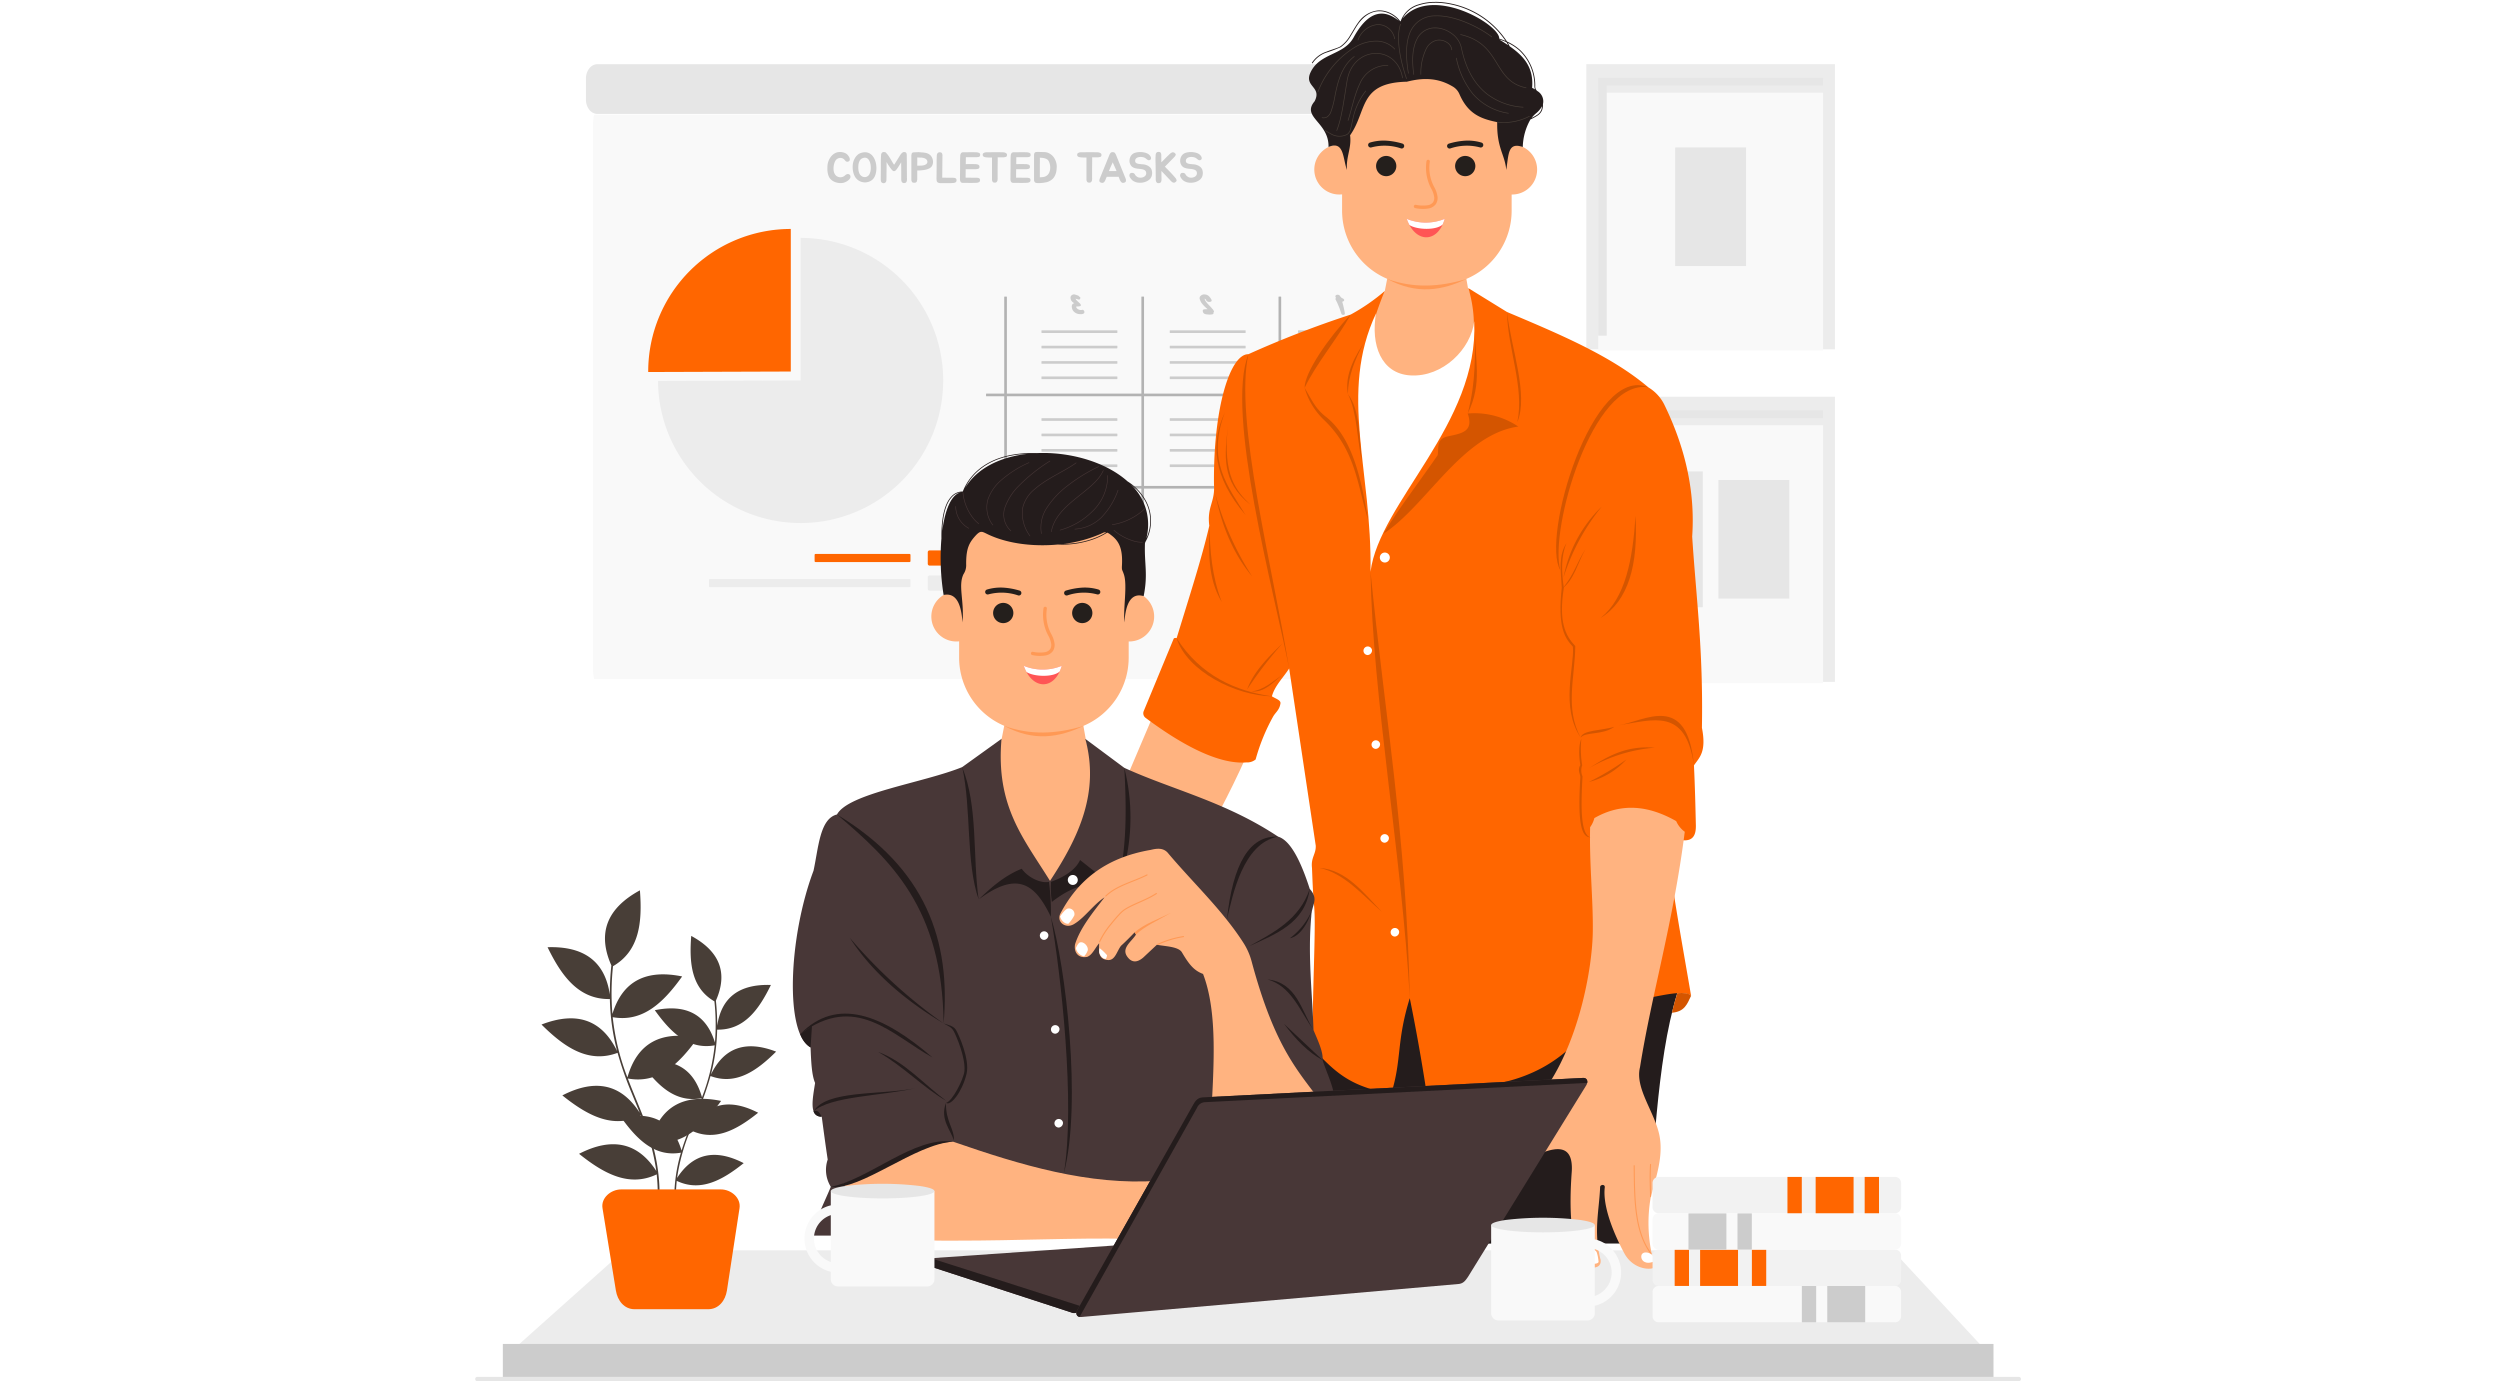 <svg xmlns="http://www.w3.org/2000/svg" xmlns:xlink="http://www.w3.org/1999/xlink" width="505" height="279" viewBox="0 0 505 279">
  <defs>
    <clipPath id="clip-path">
      <rect id="Rectángulo_415062" data-name="Rectángulo 415062" width="505" height="279" transform="translate(915 6742)" fill="#fff" stroke="#707070" stroke-width="1"/>
    </clipPath>
    <filter id="Rectángulo_415044" x="313.838" y="76.896" width="63.414" height="70.088" filterUnits="userSpaceOnUse">
      <feOffset dy="3" input="SourceAlpha"/>
      <feGaussianBlur stdDeviation="3" result="blur"/>
      <feFlood flood-opacity="0.161"/>
      <feComposite operator="in" in2="blur"/>
      <feComposite in="SourceGraphic"/>
    </filter>
    <filter id="Rectángulo_415048" x="313.838" y="9.718" width="63.414" height="70.088" filterUnits="userSpaceOnUse">
      <feOffset dy="3" input="SourceAlpha"/>
      <feGaussianBlur stdDeviation="3" result="blur-2"/>
      <feFlood flood-opacity="0.161"/>
      <feComposite operator="in" in2="blur-2"/>
      <feComposite in="SourceGraphic"/>
    </filter>
    <clipPath id="clip-path-2">
      <rect id="Rectángulo_415061" data-name="Rectángulo 415061" width="312.255" height="278.619" fill="none"/>
    </clipPath>
    <filter id="Trazado_1030797" x="110.802" y="14.173" width="188.495" height="131.983" filterUnits="userSpaceOnUse">
      <feOffset dy="3" input="SourceAlpha"/>
      <feGaussianBlur stdDeviation="3" result="blur-3"/>
      <feFlood flood-opacity="0.161"/>
      <feComposite operator="in" in2="blur-3"/>
      <feComposite in="SourceGraphic"/>
    </filter>
    <filter id="Trazado_1030827" x="92.573" y="243.572" width="319.11" height="39.904" filterUnits="userSpaceOnUse">
      <feOffset dy="3" input="SourceAlpha"/>
      <feGaussianBlur stdDeviation="3" result="blur-4"/>
      <feFlood flood-opacity="0.161"/>
      <feComposite operator="in" in2="blur-4"/>
      <feComposite in="SourceGraphic"/>
    </filter>
  </defs>
  <g id="Enmascarar_grupo_1098792" data-name="Enmascarar grupo 1098792" transform="translate(-915 -6742)" clip-path="url(#clip-path)">
    <g id="Grupo_1173902" data-name="Grupo 1173902" transform="translate(1011 6742.381)">
      <rect id="Rectángulo_415043" data-name="Rectángulo 415043" width="50.219" height="57.599" transform="translate(224.435 79.76)" fill="#ececec"/>
      <g transform="matrix(1, 0, 0, 1, -96, -0.38)" filter="url(#Rectángulo_415044)">
        <rect id="Rectángulo_415044-2" data-name="Rectángulo 415044" width="45.414" height="52.088" transform="translate(322.84 82.9)" fill="#f9f9f9"/>
      </g>
      <path id="Trazado_1030795" data-name="Trazado 1030795" d="M567.216,1076.5H521.8v52.088h1.725v-50.54h43.7Z" transform="translate(-294.965 -993.981)" fill="#e6e6e6"/>
      <rect id="Rectángulo_415045" data-name="Rectángulo 415045" width="14.319" height="23.953" transform="translate(251.127 96.583)" fill="#e6e6e6"/>
      <rect id="Rectángulo_415046" data-name="Rectángulo 415046" width="14.319" height="27.437" transform="translate(233.643 94.841)" fill="#e6e6e6"/>
      <rect id="Rectángulo_415047" data-name="Rectángulo 415047" width="50.219" height="57.599" transform="translate(224.435 12.582)" fill="#ececec"/>
      <g transform="matrix(1, 0, 0, 1, -96, -0.38)" filter="url(#Rectángulo_415048)">
        <rect id="Rectángulo_415048-2" data-name="Rectángulo 415048" width="45.414" height="52.088" transform="translate(322.84 15.72)" fill="#f9f9f9"/>
      </g>
      <path id="Trazado_1030796" data-name="Trazado 1030796" d="M567.216,200.094H521.8v52.088h1.725v-50.54h43.7Z" transform="translate(-294.965 -184.757)" fill="#e6e6e6"/>
      <rect id="Rectángulo_415049" data-name="Rectángulo 415049" width="14.319" height="23.953" transform="translate(242.385 29.405)" fill="#e6e6e6"/>
      <g id="Grupo_1173901" data-name="Grupo 1173901" transform="translate(0 0)">
        <g id="Grupo_1173900" data-name="Grupo 1173900" transform="translate(0 0)" clip-path="url(#clip-path-2)">
          <g transform="matrix(1, 0, 0, 1, -96, -0.38)" filter="url(#Trazado_1030797)">
            <path id="Trazado_1030797-2" data-name="Trazado 1030797" d="M1709.375,261.173a10.711,10.711,0,0,0-.208-2.961H1539.088a10.728,10.728,0,0,0-.208,2.961V369.234a10.728,10.728,0,0,0,.208,2.961h170.079a10.711,10.711,0,0,0,.208-2.961Z" transform="translate(-1419.08 -238.04)" fill="#f9f9f9"/>
          </g>
          <path id="Trazado_1030798" data-name="Trazado 1030798" d="M1693.5,167.022a3.251,3.251,0,0,0-.682-2.033,2.13,2.13,0,0,0-1.646-.842H1522.464a2.129,2.129,0,0,0-1.646.842,3.251,3.251,0,0,0-.682,2.033v4.306a3.251,3.251,0,0,0,.682,2.034,2.13,2.13,0,0,0,1.646.842h168.712a2.13,2.13,0,0,0,1.646-.842,3.252,3.252,0,0,0,.682-2.034Z" transform="translate(-1497.771 -151.564)" fill="#e6e6e6"/>
          <g id="Grupo_1173903" data-name="Grupo 1173903">
            <path id="Trazado_1030799" data-name="Trazado 1030799" d="M2160.915,400.276a.593.593,0,0,1,.009.5,1.276,1.276,0,0,1-.331.435,2.714,2.714,0,0,1-1.07.557,2.6,2.6,0,0,1-.609.052,2.681,2.681,0,0,1-.635-.078,3.1,3.1,0,0,1-.618-.209,2.873,2.873,0,0,1-.548-.357,1.837,1.837,0,0,1-.478-.6,3.306,3.306,0,0,1-.244-.757,4.692,4.692,0,0,1-.087-.8q0-.409.026-.766a3.259,3.259,0,0,1,.131-.67,3.348,3.348,0,0,1,.74-1.3,2.6,2.6,0,0,1,.626-.487,1.718,1.718,0,0,1,.6-.209,2.424,2.424,0,0,1,.678-.026,2.188,2.188,0,0,1,.653.148,1.554,1.554,0,0,1,.531.313,1.788,1.788,0,0,1,.287.339,1.522,1.522,0,0,1,.226.444.67.67,0,0,1,0,.426.429.429,0,0,1-.348.261.48.48,0,0,1-.218.017.6.6,0,0,1-.174-.078,1.1,1.1,0,0,1-.148-.139c-.046-.052-.09-.1-.131-.156a1.025,1.025,0,0,0-.487-.339,1.075,1.075,0,0,0-.556-.043,1.154,1.154,0,0,0-.513.226,1.172,1.172,0,0,0-.365.452,3.457,3.457,0,0,0-.226.652,3.673,3.673,0,0,0-.087.713,3.089,3.089,0,0,0,.061.7,1.71,1.71,0,0,0,.261.6,1.189,1.189,0,0,0,.339.339,1.409,1.409,0,0,0,.444.183,1.28,1.28,0,0,0,.469.017,1.407,1.407,0,0,0,.47-.157.913.913,0,0,0,.148-.1l.174-.139c.058-.046.116-.09.174-.131a.677.677,0,0,1,.2-.087.526.526,0,0,1,.339.009.473.473,0,0,1,.287.252" transform="translate(-2085.176 -365.221)" fill="#ccc"/>
            <path id="Trazado_1030800" data-name="Trazado 1030800" d="M2224.511,396.431a2.622,2.622,0,0,1,1.053-.191,1.874,1.874,0,0,1,.853.243,1.971,1.971,0,0,1,.635.565,3.123,3.123,0,0,1,.435.8,3.841,3.841,0,0,1,.2.7,4.423,4.423,0,0,1,.078.731,4.029,4.029,0,0,1-.026.7,3.534,3.534,0,0,1-.122.644,2.646,2.646,0,0,1-.122.365,2.9,2.9,0,0,1-.165.331,1.836,1.836,0,0,1-.565.609,2.17,2.17,0,0,1-.748.331,2.356,2.356,0,0,1-.574.07,2.489,2.489,0,0,1-1.14-.3,2.22,2.22,0,0,1-.479-.365,2.272,2.272,0,0,1-.444-.6,3.623,3.623,0,0,1-.27-.722,4.4,4.4,0,0,1-.122-.766,5.065,5.065,0,0,1,0-.731,4.022,4.022,0,0,1,.122-.687,3.249,3.249,0,0,1,.3-.7,2.81,2.81,0,0,1,.461-.609,1.818,1.818,0,0,1,.644-.417m2.036,3.723a3.3,3.3,0,0,0,.087-.922,3.465,3.465,0,0,0-.166-.966,1.934,1.934,0,0,0-.243-.487.971.971,0,0,0-.339-.331.875.875,0,0,0-.453-.113,1.351,1.351,0,0,0-.583.157,1.03,1.03,0,0,0-.331.261,1.57,1.57,0,0,0-.218.374,3.451,3.451,0,0,0-.131.435,2.959,2.959,0,0,0-.052.435,4.327,4.327,0,0,0-.009.478,3.655,3.655,0,0,0,.052.5,3.138,3.138,0,0,0,.139.47,1.4,1.4,0,0,0,.235.391,1.226,1.226,0,0,0,.522.365,1.117,1.117,0,0,0,.6.026,1.052,1.052,0,0,0,.73-.635,1.619,1.619,0,0,0,.156-.435" transform="translate(-2146.736 -365.864)" fill="#ccc"/>
            <path id="Trazado_1030801" data-name="Trazado 1030801" d="M2302.324,401.054c-.006.07-.014.142-.026.218a.8.8,0,0,1-.061.209.372.372,0,0,1-.113.156.364.364,0,0,1-.227.1.475.475,0,0,1-.235.026.79.79,0,0,1-.209-.061.544.544,0,0,1-.182-.183,1.092,1.092,0,0,1-.079-.235,1.2,1.2,0,0,1-.026-.252v-.922l-.009-1.331v-.357a1.451,1.451,0,0,0-.008-.148v-.331a2.979,2.979,0,0,0-.009-.357q-.339.565-.565.913a5.845,5.845,0,0,1-.374.531,1.141,1.141,0,0,1-.261.252.574.574,0,0,1-.235.07.239.239,0,0,1-.139-.026.913.913,0,0,1-.139-.087l-.122-.1a1.129,1.129,0,0,1-.087-.113q-.209-.261-.47-.626a8.029,8.029,0,0,1-.539-.887c0,.006,0,.1-.009.287v.7q0,.409-.009.887t-.008.879q0,.409-.009.687a1.538,1.538,0,0,1-.018.27.583.583,0,0,1-.07.278.571.571,0,0,1-.191.2.514.514,0,0,1-.27.087.657.657,0,0,1-.339-.087.45.45,0,0,1-.174-.2,1.106,1.106,0,0,1-.07-.244c-.006-.081-.012-.16-.018-.235v-.235l.009-.679.009-1.34v-1.166q0-.757.052-1.487a.8.8,0,0,1,.017-.174,1.379,1.379,0,0,1,.061-.165.5.5,0,0,1,.183-.209.532.532,0,0,1,.278-.078,211.207,211.207,0,0,0,.226.017.473.473,0,0,1,.3.209q.13.165.244.287a2,2,0,0,1,.147.191q.078.113.157.235c.052.081.1.159.148.235l.122.2q.226.365.4.67t.339.522a.868.868,0,0,0,.061-.07l.069-.1a.822.822,0,0,0,.07-.113.84.84,0,0,0,.052-.087q.086-.139.174-.27t.183-.287q.1-.157.208-.339l.261-.418c.041-.07.093-.154.157-.252a2.467,2.467,0,0,1,.218-.287,1.582,1.582,0,0,1,.252-.235.463.463,0,0,1,.279-.1.755.755,0,0,1,.122.009.634.634,0,0,1,.1.009.338.338,0,0,1,.2.1.484.484,0,0,1,.1.148,1.108,1.108,0,0,1,.044.191.789.789,0,0,1,.008.113.628.628,0,0,1,.009.1q0,.487.009.966t.009.966V399.3q.008.626.009,1.218,0,.122.009.261a2.077,2.077,0,0,1,0,.278" transform="translate(-2215.113 -365.164)" fill="#ccc"/>
            <path id="Trazado_1030802" data-name="Trazado 1030802" d="M2381.355,396.615a1.84,1.84,0,0,1,.487.731,1.906,1.906,0,0,1,.122.835,1.611,1.611,0,0,1-.252.739,1.352,1.352,0,0,1-.661.5,3.216,3.216,0,0,1-.687.209q-.339.061-.748.1-.183.017-.313.026t-.287.009h-.122a.517.517,0,0,0-.113.009v1.8c-.017.11-.041.223-.069.339a.392.392,0,0,1-.2.27.562.562,0,0,1-.235.061,1.175,1.175,0,0,1-.252-.009.679.679,0,0,1-.209-.061.383.383,0,0,1-.13-.174c-.023-.052-.047-.11-.07-.174a1.07,1.07,0,0,1-.026-.252v-4.81a.682.682,0,0,1,.009-.113l.017-.1a.443.443,0,0,0,.026-.1.455.455,0,0,1,.026-.1c.012-.029.023-.055.035-.078a.3.3,0,0,1,.061-.061.388.388,0,0,1,.13-.078.857.857,0,0,1,.279-.035h.017q.27-.017.6-.026a3.3,3.3,0,0,1,.548.009c.081.012.156.02.226.026s.136,0,.2.009l.209.017c.07.006.139.014.209.026s.11.02.157.026a1.448,1.448,0,0,1,.156.026l.148.035a.461.461,0,0,1,.156.061,1.143,1.143,0,0,1,.3.131c.081.052.166.11.252.174m-.522,1.435a.634.634,0,0,0-.087-.365.723.723,0,0,0-.252-.261,1.463,1.463,0,0,0-.374-.165,2.685,2.685,0,0,0-.418-.087h-.148c-.058-.006-.122-.009-.191-.009s-.137-.009-.2-.009-.1-.009-.139-.009a.548.548,0,0,0-.1-.009h-.139q.009.27.009.522v.531q-.008.156-.009.313v.3l.539-.009a4.507,4.507,0,0,0,.461-.026,2.127,2.127,0,0,0,.478-.1,1.047,1.047,0,0,0,.383-.226.588.588,0,0,0,.192-.391" transform="translate(-2289.498 -365.709)" fill="#ccc"/>
            <path id="Trazado_1030803" data-name="Trazado 1030803" d="M2447.971,401.857a.367.367,0,0,1,.018.13v.13a.328.328,0,0,1-.026.13.5.5,0,0,1-.3.27,1.243,1.243,0,0,1-.392.07q-.1.009-.2.009a1.269,1.269,0,0,0-.209.017h-.035q-.669.009-1.383,0-.174-.009-.392,0a2.09,2.09,0,0,1-.426-.009,1.161,1.161,0,0,1-.383-.1.488.488,0,0,1-.234-.27.58.58,0,0,1-.027-.078.457.457,0,0,1-.009-.087,3.916,3.916,0,0,1-.026-.583q.008-.287.009-.565l.017-1.261v-1.722q.009-.243.018-.539v-.043q.008-.087.009-.174a1.728,1.728,0,0,0,.009-.174.838.838,0,0,1,.1-.339.425.425,0,0,1,.183-.209.461.461,0,0,1,.27-.078.68.68,0,0,1,.113.009.693.693,0,0,1,.113.009.27.27,0,0,1,.1.035.558.558,0,0,1,.1.07.721.721,0,0,1,.1.148.741.741,0,0,1,.043.191c.006.041.012.078.018.113a.627.627,0,0,1,.009.1.325.325,0,0,0-.017.1v.252l-.035,4.1,1.722.017h.409a.807.807,0,0,1,.113.009.864.864,0,0,1,.122.009l.122.017a.711.711,0,0,1,.1.026.343.343,0,0,1,.156.087.4.4,0,0,1,.122.174" transform="translate(-2350.773 -366.002)" fill="#ccc"/>
            <path id="Trazado_1030804" data-name="Trazado 1030804" d="M2506.9,397.09l-.018,1.366h.348q.357-.009.635-.009t.617.009h.043c.07,0,.136,0,.2.009h.2a1.107,1.107,0,0,1,.2.035c.064.012.127.026.192.043a.593.593,0,0,1,.244.157.405.405,0,0,1,.087.252v.1a.249.249,0,0,1-.018.1.293.293,0,0,1-.113.174.262.262,0,0,1-.165.087,1.039,1.039,0,0,1-.226.044,1.16,1.16,0,0,1-.243.026h-.409l-1.609.009-.018,1.7,1.731.017h.539a.681.681,0,0,1,.113.009q.07.017.122.026a.354.354,0,0,1,.113.017.5.5,0,0,1,.174.1.415.415,0,0,1,.113.183.484.484,0,0,1,.009.1.262.262,0,0,1,0,.1.4.4,0,0,1-.087.252.467.467,0,0,1-.243.157,1.006,1.006,0,0,1-.4.078c-.064.006-.131.009-.2.009s-.137,0-.2.009h-.052q-.678.017-1.409,0-.174,0-.278-.009h-.583a.5.5,0,0,1-.331-.07.41.41,0,0,1-.148-.165.076.076,0,0,1-.026-.052.094.094,0,0,0-.017-.026.108.108,0,0,1-.018-.026.49.49,0,0,1-.026-.087.606.606,0,0,1-.009-.1l-.018-.087a.438.438,0,0,0-.009-.087v-.209a.282.282,0,0,0,.009-.07v-.678l.018-1.253v-1.714q.008-.244.017-.531v-.044c.006-.064.009-.122.009-.174s.008-.116.008-.174a.812.812,0,0,1,.1-.339,1.142,1.142,0,0,1,.07-.122.347.347,0,0,1,.113-.087.517.517,0,0,1,.27-.078.462.462,0,0,1,.1.009v-.009h.635c.069-.006.165-.009.287-.009q.348-.009.661-.009c.208,0,.424,0,.644.009h.035q.1.009.2.009t.2.009a.726.726,0,0,1,.191.026,1.185,1.185,0,0,1,.191.052.526.526,0,0,1,.244.148.449.449,0,0,1,.078.244v.1a.23.23,0,0,1-.017.087.316.316,0,0,1-.1.183q-.035.017-.078.044a.3.3,0,0,1-.087.044.655.655,0,0,1-.113.026.626.626,0,0,0-.1.009.546.546,0,0,1-.131.017h-.513l-1.739.009Z" transform="translate(-2407.795 -365.688)" fill="#ccc"/>
            <path id="Trazado_1030805" data-name="Trazado 1030805" d="M2570.543,396.262a.362.362,0,0,1,.1.235.792.792,0,0,1-.009.113.5.5,0,0,1-.009.1.417.417,0,0,1-.113.183.492.492,0,0,1-.192.078.9.9,0,0,1-.122.026,1.3,1.3,0,0,0-.13.026.875.875,0,0,1-.122.009h-.574q-.156.009-.313.009h-.3q.009.27.009.583t-.009.713q0,.409-.008.948v1.914a.772.772,0,0,0,.008.13v.07a.384.384,0,0,1-.008.07,1.405,1.405,0,0,0-.026.183.456.456,0,0,1-.008.087.69.69,0,0,1-.026.078c-.023.023-.035.041-.035.052l-.026.052a.445.445,0,0,1-.165.165.623.623,0,0,1-.426.044.453.453,0,0,1-.226-.078.535.535,0,0,1-.113-.157.492.492,0,0,1-.061-.183.521.521,0,0,1-.026-.165v-4.471h-.574l-.348-.017q-.165-.009-.226-.017l-.165-.026c-.069-.012-.127-.023-.174-.035a.61.61,0,0,1-.287-.165.381.381,0,0,1-.1-.252v-.1a.258.258,0,0,1,.017-.1.288.288,0,0,1,.139-.174.72.72,0,0,1,.1-.061.608.608,0,0,1,.148-.061,1.287,1.287,0,0,1,.261-.052,1.109,1.109,0,0,1,.139-.009h.722q.278,0,.583-.009.5-.009,1,0t1,.017c.075.006.148.014.217.026a.95.95,0,0,1,.209.061.694.694,0,0,1,.148.07.3.3,0,0,1,.113.1" transform="translate(-2463.229 -365.635)" fill="#ccc"/>
            <path id="Trazado_1030806" data-name="Trazado 1030806" d="M2639.895,397.09l-.017,1.366h.348q.357-.009.635-.009t.617.009h.043q.1,0,.2.009h.2a1.108,1.108,0,0,1,.2.035c.063.012.127.026.191.043a.59.59,0,0,1,.244.157.4.4,0,0,1,.087.252v.1a.259.259,0,0,1-.017.1.294.294,0,0,1-.113.174.261.261,0,0,1-.165.087,1.037,1.037,0,0,1-.226.044,1.162,1.162,0,0,1-.244.026h-.409l-1.609.009-.017,1.7,1.731.017h.539a.684.684,0,0,1,.113.009q.07.017.122.026a.352.352,0,0,1,.113.017.5.5,0,0,1,.174.1.419.419,0,0,1,.113.183.5.5,0,0,1,.009.1.273.273,0,0,1,0,.1.4.4,0,0,1-.087.252.465.465,0,0,1-.243.157,1,1,0,0,1-.4.078q-.1.009-.2.009t-.2.009h-.052q-.678.017-1.409,0c-.116,0-.209,0-.279-.009h-.583a.5.5,0,0,1-.331-.07.407.407,0,0,1-.148-.165.074.074,0,0,1-.026-.052.1.1,0,0,0-.018-.026.1.1,0,0,1-.017-.026.491.491,0,0,1-.026-.087.608.608,0,0,1-.009-.1c-.005-.029-.011-.058-.017-.087a.456.456,0,0,0-.008-.087v-.209a.294.294,0,0,0,.008-.07v-.678l.017-1.253v-1.714q.009-.244.018-.531v-.044c.005-.064.009-.122.009-.174a1.73,1.73,0,0,0,.009-.174.805.805,0,0,1,.1-.339,1.1,1.1,0,0,1,.07-.122.344.344,0,0,1,.113-.087.517.517,0,0,1,.27-.078.462.462,0,0,1,.1.009v-.009h.635q.1-.009.287-.009.348-.009.661-.009t.644.009h.035c.063.006.13.009.2.009s.136,0,.2.009a.725.725,0,0,1,.191.026,1.165,1.165,0,0,1,.191.052.523.523,0,0,1,.244.148.445.445,0,0,1,.078.244v.1a.234.234,0,0,1-.017.087.316.316,0,0,1-.1.183c-.023.012-.05.026-.079.044a.3.3,0,0,1-.087.044.658.658,0,0,1-.113.026.631.631,0,0,0-.1.009.54.54,0,0,1-.13.017h-.513l-1.74.009Z" transform="translate(-2530.598 -365.688)" fill="#ccc"/>
            <path id="Trazado_1030807" data-name="Trazado 1030807" d="M2705.579,397.974a4.079,4.079,0,0,1-.009.592q-.018.3-.061.592a3.512,3.512,0,0,1-.322.965,2.206,2.206,0,0,1-.687.8,2.757,2.757,0,0,1-1.07.479,7.7,7.7,0,0,1-1.192.148,3.184,3.184,0,0,1-.409.009,1.764,1.764,0,0,1-.392-.043.462.462,0,0,1-.235-.1.2.2,0,0,1-.07-.069.611.611,0,0,1-.044-.087.632.632,0,0,1-.043-.087.679.679,0,0,0-.026-.1q-.009-.043-.018-.078v-5.158a.325.325,0,0,1,.018-.1.78.78,0,0,1,.052-.2.288.288,0,0,1,.1-.148.331.331,0,0,1,.1-.061c.035-.017.067-.032.1-.044a.161.161,0,0,1,.1,0,.22.22,0,0,0,.13-.026l1.453.035a2.215,2.215,0,0,1,1.027.27,2.631,2.631,0,0,1,.774.626,2.974,2.974,0,0,1,.5.861,3.239,3.239,0,0,1,.218.931m-1.618,1.653a1.911,1.911,0,0,0,.243-.6,2.735,2.735,0,0,0,.07-.687,2.987,2.987,0,0,0-.1-.687,2.252,2.252,0,0,0-.244-.6,1,1,0,0,0-.313-.313,1.482,1.482,0,0,0-.426-.183,2.678,2.678,0,0,0-.5-.1q-.261-.026-.513-.026.009.252.009.487v.5q-.009.313-.009.609v2.349q.27-.009.513-.026a2.126,2.126,0,0,0,.478-.1,1.56,1.56,0,0,0,.426-.217,1.532,1.532,0,0,0,.365-.4" transform="translate(-2588.123 -364.955)" fill="#ccc"/>
            <path id="Trazado_1030808" data-name="Trazado 1030808" d="M2819.507,396.262a.361.361,0,0,1,.1.235.834.834,0,0,1-.009.113.483.483,0,0,1-.009.1.415.415,0,0,1-.113.183.486.486,0,0,1-.191.078.912.912,0,0,1-.122.026,1.282,1.282,0,0,0-.131.026.866.866,0,0,1-.122.009h-.574q-.156.009-.313.009h-.3q.008.27.008.583t-.008.713q0,.409-.009.948v1.914a.718.718,0,0,0,.009.13v.07a.367.367,0,0,1-.009.07,1.326,1.326,0,0,0-.026.183.456.456,0,0,1-.008.087.644.644,0,0,1-.026.078c-.023.023-.035.041-.035.052l-.026.052a.45.45,0,0,1-.165.165.625.625,0,0,1-.426.044.452.452,0,0,1-.226-.078.535.535,0,0,1-.113-.157.488.488,0,0,1-.061-.183.528.528,0,0,1-.026-.165v-4.471H2816l-.348-.017q-.166-.009-.226-.017l-.165-.026c-.07-.012-.128-.023-.175-.035a.6.6,0,0,1-.287-.165.381.381,0,0,1-.1-.252v-.1a.248.248,0,0,1,.018-.1.287.287,0,0,1,.139-.174.748.748,0,0,1,.1-.061.623.623,0,0,1,.148-.061,1.281,1.281,0,0,1,.261-.052,1.11,1.11,0,0,1,.139-.009h.722q.278,0,.583-.009.5-.009,1,0t1,.017c.075.006.148.014.218.026a.948.948,0,0,1,.209.061.7.7,0,0,1,.148.07.3.3,0,0,1,.113.1" transform="translate(-2693.109 -365.635)" fill="#ccc"/>
            <path id="Trazado_1030809" data-name="Trazado 1030809" d="M2878.284,401.613a.628.628,0,0,1,.009.1.533.533,0,0,1,.009.1.327.327,0,0,1-.061.191.464.464,0,0,1-.07.087.445.445,0,0,1-.1.061.712.712,0,0,1-.461.087.6.6,0,0,1-.217-.113q-.018-.017-.026-.017a.106.106,0,0,1-.017-.026l-.017-.017a.058.058,0,0,0-.026-.026.752.752,0,0,1-.07-.078l-.052-.087a.348.348,0,0,0-.044-.078.6.6,0,0,0-.043-.087.577.577,0,0,0-.035-.061.333.333,0,0,1-.026-.07.549.549,0,0,1-.043-.139l-.183-.426q-.6,0-1.2.009t-1.192-.009l-.183.426a.349.349,0,0,0-.026.07.159.159,0,0,1-.017.07l-.035.07a.466.466,0,0,1-.026.061l-.052.087c-.012.023-.026.049-.044.078a.605.605,0,0,1-.043.087.77.77,0,0,1-.069.078.057.057,0,0,0-.026.026l-.017.017a.106.106,0,0,1-.017.026c-.006,0-.014.006-.026.017a.6.6,0,0,1-.217.113.713.713,0,0,1-.461-.087.443.443,0,0,1-.1-.061.466.466,0,0,1-.07-.087.328.328,0,0,1-.061-.191v-.1l.018-.1a1.554,1.554,0,0,1,.043-.156l.026-.078,1.809-4.454.052-.139a.507.507,0,0,1,.044-.1.453.453,0,0,0,.043-.1,1.3,1.3,0,0,1,.1-.2.53.53,0,0,1,.061-.1l.07-.087a.372.372,0,0,1,.148-.113.826.826,0,0,1,.278-.043.853.853,0,0,1,.287.043.375.375,0,0,1,.148.113q.06.078.13.183a1.3,1.3,0,0,1,.1.2.453.453,0,0,0,.043.1.492.492,0,0,1,.044.1l.052.139,1.809,4.454s.008.026.026.078a1.554,1.554,0,0,1,.043.156m-2.061-2.131-.235-.522q-.113-.27-.244-.548l-.07-.156q-.035-.087-.07-.165-.026.078-.061.165l-.07.156q-.131.278-.252.548t-.226.522l-.157.383h1.54Z" transform="translate(-2746.858 -365.688)" fill="#ccc"/>
            <path id="Trazado_1030810" data-name="Trazado 1030810" d="M2956.724,399.228a1.224,1.224,0,0,1,.061.278,1.731,1.731,0,0,1,.026.3,1.882,1.882,0,0,1-.026.313,1.5,1.5,0,0,1-.052.261,1.578,1.578,0,0,1-.557.818,2.728,2.728,0,0,1-.957.47,3.185,3.185,0,0,1-1.1.1,2.461,2.461,0,0,1-1.009-.287,1.821,1.821,0,0,1-.478-.383,2.325,2.325,0,0,1-.34-.5.65.65,0,0,1-.07-.217.67.67,0,0,1,.026-.244.519.519,0,0,1,.113-.209.394.394,0,0,1,.218-.13.968.968,0,0,1,.191-.017.68.68,0,0,1,.217.035.5.5,0,0,1,.192.1.421.421,0,0,1,.139.174,1.224,1.224,0,0,0,.27.339,1.931,1.931,0,0,0,.383.244,1.513,1.513,0,0,0,.574.078,1.4,1.4,0,0,0,.531-.131,1.036,1.036,0,0,0,.391-.3.742.742,0,0,0,.148-.452.8.8,0,0,0-.061-.339.565.565,0,0,0-.174-.226.819.819,0,0,0-.261-.157,2.224,2.224,0,0,0-.33-.1,3.446,3.446,0,0,0-.426-.061q-.209-.017-.426-.043t-.426-.07a2.1,2.1,0,0,1-.409-.13,1.254,1.254,0,0,1-.609-.5,1.744,1.744,0,0,1-.252-.731,1.865,1.865,0,0,1,.1-.774,1.637,1.637,0,0,1,.417-.67,1.592,1.592,0,0,1,.661-.357,3.578,3.578,0,0,1,.861-.13,3.923,3.923,0,0,1,.522.017,3.509,3.509,0,0,1,.513.087,2.538,2.538,0,0,1,.461.157,1.567,1.567,0,0,1,.374.226,1.259,1.259,0,0,1,.226.235,1.061,1.061,0,0,1,.174.3.556.556,0,0,1,.035.3.349.349,0,0,1-.183.252.45.45,0,0,1-.27.078.7.7,0,0,1-.235-.078,1.893,1.893,0,0,1-.218-.157c-.07-.058-.133-.11-.191-.157a1.357,1.357,0,0,0-.583-.235,2.279,2.279,0,0,0-.652-.026,1.688,1.688,0,0,0-.356.087.926.926,0,0,0-.287.165.778.778,0,0,0-.183.261.709.709,0,0,0-.043.339.435.435,0,0,0,.078.235.672.672,0,0,0,.183.157,1.111,1.111,0,0,0,.244.1,2.083,2.083,0,0,0,.261.052q.391.052.783.078a2.529,2.529,0,0,1,.765.174,1.993,1.993,0,0,1,.652.4,1.4,1.4,0,0,1,.383.609" transform="translate(-2820.08 -365.243)" fill="#ccc"/>
            <path id="Trazado_1030811" data-name="Trazado 1030811" d="M3025.447,400.949a.279.279,0,0,1,.008.261.374.374,0,0,1-.148.209l-.1.078a.489.489,0,0,1-.1.044.363.363,0,0,1-.226.035.255.255,0,0,1-.1-.017.634.634,0,0,1-.087-.044q-.043-.026-.1-.052l-.087-.07-.1-.078a.486.486,0,0,1-.079-.078.961.961,0,0,1-.078-.087.987.987,0,0,0-.07-.078l-.1-.113-1.67-1.748.026,1.748v.078a.382.382,0,0,1-.009.078c-.006.023-.011.049-.017.078a1.363,1.363,0,0,1-.061.2.214.214,0,0,1-.052.087.664.664,0,0,1-.061.07.363.363,0,0,1-.226.1.517.517,0,0,1-.244.026.655.655,0,0,1-.218-.061.469.469,0,0,1-.157-.174.19.19,0,0,0-.026-.044.362.362,0,0,0-.018-.061.337.337,0,0,1-.052-.174c-.005-.035-.011-.067-.017-.1a.577.577,0,0,0-.009-.1.284.284,0,0,1-.009-.07v-.07a.392.392,0,0,0,.009-.07v-.078l-.009-.687-.009-1.279q0-.557-.026-1.2-.009-.313-.009-.557t.009-.548v-.035a1.01,1.01,0,0,0,.017-.183c0-.064,0-.125.009-.183a.841.841,0,0,1,.078-.348.425.425,0,0,1,.182-.209.343.343,0,0,1,.131-.052l.148-.035a.707.707,0,0,1,.113.009l.113.017a.427.427,0,0,1,.209.1.225.225,0,0,1,.044.061.3.3,0,0,1,.043.087.5.5,0,0,1,.061.2.655.655,0,0,1,.009.1.683.683,0,0,1,.009.113v.357l.009,1.061q.139-.122.27-.252t.27-.278q.235-.244.461-.47t.47-.461l.026-.026q.07-.07.139-.13l.148-.13a.706.706,0,0,1,.322-.209.431.431,0,0,1,.287-.061.488.488,0,0,1,.139.035.561.561,0,0,1,.131.07,1.071,1.071,0,0,0,.087.078.2.2,0,0,1,.07.07.287.287,0,0,1,.087.183.42.42,0,0,1-.035.174l-.052.087a.825.825,0,0,1-.061.087l-.078.1a1.046,1.046,0,0,1-.078.087.5.5,0,0,1-.078.078.954.954,0,0,0-.07.078l-.113.113-1.626,1.661q.13.131.269.278t.279.278c.087.087.168.171.243.252l.191.191q.235.244.452.487t.426.478l.026.026a1.575,1.575,0,0,1,.13.148c.041.046.078.093.113.139a.855.855,0,0,1,.183.322" transform="translate(-2883.809 -365.06)" fill="#ccc"/>
            <path id="Trazado_1030812" data-name="Trazado 1030812" d="M3090.288,399.228a1.212,1.212,0,0,1,.06.278,1.708,1.708,0,0,1,.027.3,1.856,1.856,0,0,1-.027.313,1.39,1.39,0,0,1-.052.261,1.578,1.578,0,0,1-.556.818,2.736,2.736,0,0,1-.957.47,3.186,3.186,0,0,1-1.1.1,2.465,2.465,0,0,1-1.009-.287,1.828,1.828,0,0,1-.478-.383,2.323,2.323,0,0,1-.339-.5.629.629,0,0,1-.07-.217.654.654,0,0,1,.026-.244.525.525,0,0,1,.113-.209.392.392,0,0,1,.218-.13.966.966,0,0,1,.191-.017.682.682,0,0,1,.217.035.5.5,0,0,1,.191.1.421.421,0,0,1,.139.174,1.229,1.229,0,0,0,.27.339,1.924,1.924,0,0,0,.383.244,1.511,1.511,0,0,0,.574.078,1.4,1.4,0,0,0,.531-.131,1.033,1.033,0,0,0,.391-.3.74.74,0,0,0,.148-.452.808.808,0,0,0-.061-.339.569.569,0,0,0-.174-.226.822.822,0,0,0-.261-.157,2.2,2.2,0,0,0-.331-.1,3.439,3.439,0,0,0-.426-.061q-.209-.017-.426-.043t-.426-.07a2.078,2.078,0,0,1-.409-.13,1.254,1.254,0,0,1-.609-.5,1.747,1.747,0,0,1-.252-.731,1.865,1.865,0,0,1,.1-.774,1.639,1.639,0,0,1,.417-.67,1.591,1.591,0,0,1,.661-.357,3.572,3.572,0,0,1,.861-.13,3.921,3.921,0,0,1,.522.017,3.514,3.514,0,0,1,.513.087,2.538,2.538,0,0,1,.461.157,1.56,1.56,0,0,1,.374.226,1.261,1.261,0,0,1,.227.235,1.066,1.066,0,0,1,.174.3.554.554,0,0,1,.035.3.349.349,0,0,1-.182.252.45.45,0,0,1-.27.078.7.7,0,0,1-.235-.078,1.89,1.89,0,0,1-.217-.157l-.191-.157a1.359,1.359,0,0,0-.583-.235,2.28,2.28,0,0,0-.652-.026,1.677,1.677,0,0,0-.356.087.926.926,0,0,0-.287.165.781.781,0,0,0-.183.261.718.718,0,0,0-.044.339.431.431,0,0,0,.079.235.668.668,0,0,0,.182.157,1.118,1.118,0,0,0,.244.1,2.091,2.091,0,0,0,.261.052q.391.052.783.078a2.527,2.527,0,0,1,.765.174,2,2,0,0,1,.653.4,1.4,1.4,0,0,1,.383.609" transform="translate(-2943.405 -365.243)" fill="#ccc"/>
          </g>
          <path id="Trazado_1030813" data-name="Trazado 1030813" d="M1743.777,776.664a.079.079,0,0,1,.079.079V796.26h20.275a.079.079,0,0,1,.079.079v.38a.079.079,0,0,1-.079.079h-20.275v18.111h20.275a.079.079,0,0,1,.079.079v.379a.079.079,0,0,1-.079.079h-20.275v7.32a.079.079,0,0,1-.079.079h-.38a.079.079,0,0,1-.079-.079v-7.32h-27.166v7.32a.079.079,0,0,1-.079.079h-.38a.079.079,0,0,1-.079-.079v-7.32h-27.167v7.32a.079.079,0,0,1-.079.079h-.38a.079.079,0,0,1-.079-.079v-7.32h-3.592a.079.079,0,0,1-.079-.079v-.379a.079.079,0,0,1,.079-.079h3.592V796.8h-3.592a.079.079,0,0,1-.079-.079v-.38a.079.079,0,0,1,.079-.079h3.592V776.743a.079.079,0,0,1,.079-.079h.38a.079.079,0,0,1,.079.079V796.26h27.167V776.743a.079.079,0,0,1,.079-.079h.38a.079.079,0,0,1,.079.079V796.26h27.166V776.743a.079.079,0,0,1,.079-.079Zm-.459,20.134h-27.166v18.111h27.166Zm-27.7,0h-27.167v18.111h27.167Z" transform="translate(-1581.056 -717.131)" fill="#b3b3b3"/>
          <path id="Trazado_1030814" data-name="Trazado 1030814" d="M1720.679,1097.149a.079.079,0,0,1,.079.079v.38a.079.079,0,0,1-.079.079h-15.173a.079.079,0,0,1-.079-.079v-.38a.079.079,0,0,1,.079-.079Zm0,3.108a.079.079,0,0,1,.079.079v.379a.079.079,0,0,1-.079.079h-15.173a.079.079,0,0,1-.079-.079v-.379a.079.079,0,0,1,.079-.079Zm0,3.108a.079.079,0,0,1,.079.079v.38a.079.079,0,0,1-.079.079h-15.173a.079.079,0,0,1-.079-.079v-.38a.079.079,0,0,1,.079-.079Zm0,3.108a.079.079,0,0,1,.079.079v.38a.079.079,0,0,1-.079.079h-15.173a.079.079,0,0,1-.079-.079v-.38a.079.079,0,0,1,.079-.079Z" transform="translate(-1539.228 -1013.05)" fill="#ccc"/>
          <path id="Trazado_1030815" data-name="Trazado 1030815" d="M2058.717,1097.149a.079.079,0,0,1,.079.079v.38a.079.079,0,0,1-.079.079h-15.173a.079.079,0,0,1-.079-.079v-.38a.079.079,0,0,1,.079-.079Zm0,3.108a.079.079,0,0,1,.079.079v.379a.079.079,0,0,1-.079.079h-15.173a.079.079,0,0,1-.079-.079v-.379a.079.079,0,0,1,.079-.079Zm0,3.108a.079.079,0,0,1,.079.079v.38a.079.079,0,0,1-.079.079h-15.173a.079.079,0,0,1-.079-.079v-.38a.079.079,0,0,1,.079-.079Zm0,3.108a.079.079,0,0,1,.079.079v.38a.079.079,0,0,1-.079.079h-15.173a.079.079,0,0,1-.079-.079v-.38a.079.079,0,0,1,.079-.079Z" transform="translate(-1903.177 -1013.05)" fill="#ccc"/>
          <path id="Trazado_1030816" data-name="Trazado 1030816" d="M2396.752,1097.149a.079.079,0,0,1,.079.079v.38a.079.079,0,0,1-.079.079h-15.173a.079.079,0,0,1-.079-.079v-.38a.079.079,0,0,1,.079-.079Zm0,3.108a.079.079,0,0,1,.079.079v.379a.079.079,0,0,1-.079.079h-15.173a.079.079,0,0,1-.079-.079v-.379a.079.079,0,0,1,.079-.079Zm0,3.108a.079.079,0,0,1,.079.079v.38a.079.079,0,0,1-.079.079h-15.173a.079.079,0,0,1-.079-.079v-.38a.079.079,0,0,1,.079-.079Zm0,3.108a.079.079,0,0,1,.079.079v.38a.079.079,0,0,1-.079.079h-15.173a.079.079,0,0,1-.079-.079v-.38a.079.079,0,0,1,.079-.079Z" transform="translate(-2267.123 -1013.05)" fill="#ccc"/>
          <path id="Trazado_1030817" data-name="Trazado 1030817" d="M1720.679,865.552a.079.079,0,0,1,.079.079v.38a.079.079,0,0,1-.079.079h-15.173a.079.079,0,0,1-.079-.079v-.38a.079.079,0,0,1,.079-.079Zm0,3.108a.079.079,0,0,1,.079.079v.38a.079.079,0,0,1-.079.079h-15.173a.079.079,0,0,1-.079-.079v-.38a.079.079,0,0,1,.079-.079Zm0,3.108a.079.079,0,0,1,.079.079v.38a.079.079,0,0,1-.079.079h-15.173a.079.079,0,0,1-.079-.079v-.38a.079.079,0,0,1,.079-.079Zm0,3.108a.079.079,0,0,1,.079.079v.38a.079.079,0,0,1-.079.079h-15.173a.079.079,0,0,1-.079-.079v-.38a.079.079,0,0,1,.079-.079Z" transform="translate(-1539.228 -799.206)" fill="#ccc"/>
          <path id="Trazado_1030818" data-name="Trazado 1030818" d="M2058.717,865.552a.079.079,0,0,1,.079.079v.38a.079.079,0,0,1-.079.079h-15.173a.079.079,0,0,1-.079-.079v-.38a.079.079,0,0,1,.079-.079Zm0,3.108a.079.079,0,0,1,.079.079v.38a.079.079,0,0,1-.079.079h-15.173a.079.079,0,0,1-.079-.079v-.38a.079.079,0,0,1,.079-.079Zm0,3.108a.079.079,0,0,1,.079.079v.38a.079.079,0,0,1-.079.079h-15.173a.079.079,0,0,1-.079-.079v-.38a.079.079,0,0,1,.079-.079Zm0,3.108a.079.079,0,0,1,.079.079v.38a.079.079,0,0,1-.079.079h-15.173a.079.079,0,0,1-.079-.079v-.38a.079.079,0,0,1,.079-.079Z" transform="translate(-1903.177 -799.206)" fill="#ccc"/>
          <path id="Trazado_1030819" data-name="Trazado 1030819" d="M2396.752,865.552a.079.079,0,0,1,.079.079v.38a.079.079,0,0,1-.079.079h-15.173a.079.079,0,0,1-.079-.079v-.38a.079.079,0,0,1,.079-.079Zm0,3.108a.079.079,0,0,1,.079.079v.38a.079.079,0,0,1-.079.079h-15.173a.079.079,0,0,1-.079-.079v-.38a.079.079,0,0,1,.079-.079Zm0,3.108a.079.079,0,0,1,.079.079v.38a.079.079,0,0,1-.079.079h-15.173a.079.079,0,0,1-.079-.079v-.38a.079.079,0,0,1,.079-.079Zm0,3.108a.079.079,0,0,1,.079.079v.38a.079.079,0,0,1-.079.079h-15.173a.079.079,0,0,1-.079-.079v-.38a.079.079,0,0,1,.079-.079Z" transform="translate(-2267.123 -799.206)" fill="#ccc"/>
          <path id="Trazado_1030820" data-name="Trazado 1030820" d="M1783.818,772.771a.226.226,0,0,0-.023-.171.53.53,0,0,0-.158-.162.492.492,0,0,0-.212-.1l0,0a.174.174,0,0,1-.041-.023l-.045-.027a2.409,2.409,0,0,1-.342-.36.012.012,0,0,1,0-.009s0-.008-.009-.013a.4.4,0,0,0-.225-.212.665.665,0,0,0-.311-.063.481.481,0,0,0-.266.086.342.342,0,0,0-.149.239.908.908,0,0,0,.122.306q-.027.059-.072.14a.184.184,0,0,0-.018.158q.117.239.239.477t.194.419l.14.329q.059.144.122.293.216.541.315.883a3.32,3.32,0,0,0,.2.549v.013h0a.259.259,0,0,0,.158.149.449.449,0,0,0,.234.036.393.393,0,0,0,.212-.076.207.207,0,0,0,.081-.194q-.014-.122-.036-.234t-.081-.423q-.108-.617-.414-1.738a.6.6,0,0,0,.252-.1.32.32,0,0,0,.14-.167" transform="translate(-1608.299 -712.479)" fill="#ccc"/>
          <path id="Trazado_1030821" data-name="Trazado 1030821" d="M2128.257,772.125q.049.194.378.288a.8.8,0,0,0,.531-.018.323.323,0,0,0,.158-.144.3.3,0,0,0-.014-.243,2.844,2.844,0,0,0-.486-.684.986.986,0,0,0-.189-.158,1.032,1.032,0,0,0-.32-.162,1.347,1.347,0,0,0-.409-.072,1.013,1.013,0,0,0-.77.27.638.638,0,0,0-.225.572,2.6,2.6,0,0,0,.658,1.207,5.353,5.353,0,0,0,.59.612q.328.293.626.576.126-.072.1-.122a.216.216,0,0,0-.144-.086,1.422,1.422,0,0,0-.293-.041,2.69,2.69,0,0,0-.347,0q-.41.023-.477.117a.175.175,0,0,0-.072.135.534.534,0,0,0,.009.216.693.693,0,0,0,.234.4,1.244,1.244,0,0,0,.626.18,3.665,3.665,0,0,0,.9.013.953.953,0,0,0,.3-.086q.112-.059.081-.144a.13.13,0,0,1,0-.126l.067-.095a.283.283,0,0,0-.009-.306,2.176,2.176,0,0,0-.248-.351q-.108-.117-.221-.252t-.266-.293l-.3-.311a6.923,6.923,0,0,1-.567-.671,1.776,1.776,0,0,1-.167-.293.661.661,0,0,1-.05-.3c.036.039.069.072.1.1a.634.634,0,0,1,.081.077.536.536,0,0,1,.135.2" transform="translate(-1980.587 -711.838)" fill="#ccc"/>
          <path id="Trazado_1030822" data-name="Trazado 1030822" d="M2470.209,773.441a.189.189,0,0,0,.153-.225.594.594,0,0,0-.212-.338,2.6,2.6,0,0,0-.207-.2q-.135-.117-.266-.243a1.352,1.352,0,0,1-.387-.5c.135.036.249.071.343.1s.172.053.239.068a.477.477,0,0,0,.171,0,.225.225,0,0,0,.117-.063.317.317,0,0,0,.068-.122.491.491,0,0,0,.023-.149.206.206,0,0,0-.167-.225.1.1,0,0,1-.067-.04.567.567,0,0,1-.05-.068.25.25,0,0,0-.162-.122c-.075-.027-.159-.059-.252-.095s-.2-.068-.3-.095a.774.774,0,0,0-.8.162.665.665,0,0,0-.167.581,1.5,1.5,0,0,0,.131.428,1.17,1.17,0,0,0,.211.257q.113.1.208.167l.2.153a.509.509,0,0,0-.36.18.671.671,0,0,0-.144.365,1.625,1.625,0,0,0,.266.964,1.817,1.817,0,0,0,1.491.68,1.137,1.137,0,0,0,.527-.068.374.374,0,0,0,.248-.252.328.328,0,0,0,0-.221.521.521,0,0,0-.1-.2.429.429,0,0,0-.176-.122.22.22,0,0,0-.194.009,1.557,1.557,0,0,1-.347.018,1.49,1.49,0,0,1-.432-.148.883.883,0,0,1-.342-.324.25.25,0,0,1-.045-.171c.009-.048.049-.073.122-.077s.163,0,.275,0a1.384,1.384,0,0,0,.382-.063" transform="translate(-2348.03 -711.983)" fill="#ccc"/>
          <path id="Trazado_1030823" data-name="Trazado 1030823" d="M2869.33,621.96a28.8,28.8,0,1,1-28.8,28.893l28.8-.1Z" transform="translate(-2803.604 -574.286)" fill="#ececec"/>
          <path id="Trazado_1030824" data-name="Trazado 1030824" d="M3270.916,598.474v28.794l-28.8.1q0-.048,0-.1a28.8,28.8,0,0,1,28.8-28.8" transform="translate(-3207.177 -552.6)" fill="#f60"/>
          <path id="Trazado_1030825" data-name="Trazado 1030825" d="M2866.144,1445.51a.36.36,0,0,1,.361.361v2.344a.36.36,0,0,1-.361.361h-2.391a.36.36,0,0,1-.361-.361v-2.344a.36.36,0,0,1,.361-.361Zm-6.434.718a.192.192,0,0,1,.192.192v1.246a.192.192,0,0,1-.192.192h-18.984a.191.191,0,0,1-.192-.192v-1.246a.191.191,0,0,1,.192-.192Z" transform="translate(-2771.983 -1334.708)" fill="#f60"/>
          <path id="Trazado_1030826" data-name="Trazado 1030826" d="M2887.479,1511.6a.36.36,0,0,1,.361.361v2.344a.36.36,0,0,1-.361.361h-2.391a.36.36,0,0,1-.361-.361v-2.344a.36.36,0,0,1,.361-.361Zm-6.434.718a.192.192,0,0,1,.192.192v1.246a.192.192,0,0,1-.192.192h-40.319a.192.192,0,0,1-.192-.192v-1.246a.192.192,0,0,1,.192-.192Z" transform="translate(-2793.318 -1395.732)" fill="#ececec"/>
          <g transform="matrix(1, 0, 0, 1, -96, -0.38)" filter="url(#Trazado_1030827)">
            <path id="Trazado_1030827-2" data-name="Trazado 1030827" d="M353.443,3250.94H97.216l-24.516,21.9h301.11Z" transform="translate(28.87 -3001.37)" fill="#ececec"/>
          </g>
          <rect id="Rectángulo_415050" data-name="Rectángulo 415050" width="301.11" height="6.971" transform="translate(5.573 271.095)" fill="#ccc"/>
          <path id="Trazado_1030828" data-name="Trazado 1030828" d="M2065.164,1887.938c-1.788,3.971-3.576,7.623-5.365,11l-18.47-7.49,5.013-11.779Z" transform="translate(-1909.381 -1735.586)" fill="#ffb380"/>
          <path id="Trazado_1030829" data-name="Trazado 1030829" d="M1438.981,754.569l3.27,8.223-6.814,17.9-18.651-1.272-3.222-15.345,8.486-8.907Z" transform="translate(-1238.349 -696.73)" fill="#ffb380"/>
          <path id="Trazado_1030830" data-name="Trazado 1030830" d="M1315.247,196.842v13.733h.1a5.045,5.045,0,1,1,0,10.09h-.1v3.224a14.97,14.97,0,0,1-9.147,13.825l1.853,10.483c-6.492,3.21-13.151,2.612-19.9,0l2.053-10.5a14.97,14.97,0,0,1-9.11-13.809v-3.255a5.045,5.045,0,1,1,0-10.026V196.842h34.247Z" transform="translate(-1105.894 -181.754)" fill="#ffb380"/>
          <path id="Trazado_1030831" data-name="Trazado 1030831" d="M1476.874,729.894c-5.538,1.7-10.919,1.908-16.077,0,5.984,3.272,11.165,2.339,16.077,0" transform="translate(-1276.592 -673.946)" fill="#f95"/>
          <path id="Trazado_1030832" data-name="Trazado 1030832" d="M1284.172,0a15.542,15.542,0,0,1,3.315.359,17.7,17.7,0,0,1,11.228,7.648,10.255,10.255,0,0,1,2.63,1.7,9.942,9.942,0,0,1,3.076,7.3,1.194,1.194,0,0,0,.383.983,2.416,2.416,0,0,1,1.172,2.663,2.974,2.974,0,0,1-.2,1.284,2.368,2.368,0,0,1-.862,1.013,11.64,11.64,0,0,1-1.467.809,11.747,11.747,0,0,0-1.547,5.557c-3.031-1.047-2.837,1.437-3.333,4.637-.291-3.194-1.933-4.379-1.834-9.661-3.277-.662-5.861-1.629-7.6-5.593a3.275,3.275,0,0,0-1.487-1.658c-2.908-1.714-5.882-1.755-9.153-.913-9.8.2-7.982,5.9-11.477,10.828.346,2.532-.855,4.37-.627,7-.846-2.186-.528-6.043-3.727-4.637.114-5.029-5.537-6.006-2.818-9.225,1.559-2.994-2.184-2.918-.82-5.841,1.855-3.975,6.714-3.415,8.71-7.071,3.689-6.758,7.2-4.874,9.116-3.369a5.409,5.409,0,0,0-3.082-1.84c-1.542-.288-3.34.175-4.971,2.293-.511.664-1.028,1.641-1.614,2.572a6.982,6.982,0,0,1-2.051,2.311,29.723,29.723,0,0,1-2.822,1.073,5.438,5.438,0,0,0-2.839,2.137.087.087,0,1,1-.151-.086,5.588,5.588,0,0,1,2.925-2.213c1.137-.458,2.26-.735,2.8-1.06a6.874,6.874,0,0,0,1.993-2.255c.581-.924,1.1-1.9,1.623-2.585a5.577,5.577,0,0,1,3.9-2.418,4.548,4.548,0,0,1,1.245.061,5.5,5.5,0,0,1,3.373,2.151l.074-.106A5.366,5.366,0,0,1,1280.857.51a10.459,10.459,0,0,1,3.1-.5l.211,0m0,.174a10.444,10.444,0,0,0-3.26.5,5.346,5.346,0,0,0-3.276,2.667c5.831-6.912,19.654,1.269,19.51,4.063.428.139.857.3,1.282.479A17.59,17.59,0,0,0,1287.449.533a15.371,15.371,0,0,0-3.278-.354m12.955,7.4c.616.388,1.231.777,1.825,1.181q-.172-.313-.358-.615a14.454,14.454,0,0,0-1.467-.565m1.75.7q.2.342.387.7c2.714,1.9,4.9,4.181,4.521,8.381.2.1.4.213.592.337a1.885,1.885,0,0,1-.131-.682,9.751,9.751,0,0,0-3.018-7.179,9.928,9.928,0,0,0-2.351-1.556m6.918,12.8a5.121,5.121,0,0,1-1.286,1.493,6.368,6.368,0,0,0-.832.87,8.93,8.93,0,0,0,1.138-.639,2.182,2.182,0,0,0,.8-.939,2.446,2.446,0,0,0,.178-.784" transform="translate(-1090.299 -0.004)" fill="#241c1c"/>
          <path id="Trazado_1030833" data-name="Trazado 1030833" d="M1301.359,300.626a.065.065,0,0,1,.05.032.065.065,0,0,1-.024.089,11.287,11.287,0,0,1-6.548,1.187.065.065,0,0,1-.056-.073.065.065,0,0,1,.073-.056,11.157,11.157,0,0,0,6.466-1.17.066.066,0,0,1,.039-.009" transform="translate(-1088.411 -277.582)" fill="#483e37"/>
          <path id="Trazado_1030834" data-name="Trazado 1030834" d="M1619.091,58.239a.065.065,0,0,1,.063.086c-.93,2.765-.045,7.26,1.225,10.926a.065.065,0,0,1-.09.08.066.066,0,0,1-.033-.037c-1.275-3.68-2.176-8.182-1.225-11.011a.065.065,0,0,1,.061-.045" transform="translate(-1432.199 -53.775)" fill="#483e37"/>
          <path id="Trazado_1030835" data-name="Trazado 1030835" d="M1399.927,35.9c3.981-.157,8.922,2.33,11.426,4.256a.065.065,0,0,1,.012.092.065.065,0,0,1-.043.025.065.065,0,0,1-.048-.013c-2.48-1.908-7.418-4.384-11.341-4.229a5.327,5.327,0,0,0-4.7,2.58c-1.041,1.777-1.419,4.617-.691,8.925a.065.065,0,1,1-.129.022c-.731-4.324-.357-7.2.707-9.013a5.47,5.47,0,0,1,4.811-2.644" transform="translate(-1205.979 -33.139)" fill="#483e37"/>
          <path id="Trazado_1030836" data-name="Trazado 1030836" d="M1316.491,67.571a5.93,5.93,0,0,1,2.77,1,4.95,4.95,0,0,1,2.188,3.007c.926,4.594,2.841,7.5,5.117,9.313a13.115,13.115,0,0,0,7.3,2.69.065.065,0,0,1-.009.13,13.246,13.246,0,0,1-7.369-2.718c-2.3-1.829-4.233-4.771-5.163-9.389a4.828,4.828,0,0,0-2.133-2.924,5.5,5.5,0,0,0-3.649-.956,3.951,3.951,0,0,0-3.118,2.324c-.732,1.471-1.043,3.722-.582,6.974a.065.065,0,0,1-.012.048.066.066,0,0,1-.043.025.065.065,0,0,1-.074-.056c-.464-3.268-.155-5.545.594-7.05a4.094,4.094,0,0,1,3.219-2.4,4.688,4.688,0,0,1,.968-.019" transform="translate(-1122.198 -62.376)" fill="#483e37"/>
          <path id="Trazado_1030837" data-name="Trazado 1030837" d="M1303.8,85.389l.012,0c4.181.955,5.8,3.314,7.214,5.59s2.61,4.46,5.984,5.154a.065.065,0,0,1,.041.028.065.065,0,0,1-.068.1c-3.421-.7-4.66-2.941-6.069-5.213s-2.989-4.586-7.132-5.532a.065.065,0,0,1,.017-.129" transform="translate(-1104.739 -78.843)" fill="#483e37"/>
          <path id="Trazado_1030838" data-name="Trazado 1030838" d="M1350.327,147.555a.065.065,0,0,1,.059.05,16.664,16.664,0,0,0,3.349,7.216,11.769,11.769,0,0,0,7.1,3.853.065.065,0,1,1-.023.128,11.91,11.91,0,0,1-7.178-3.9,16.788,16.788,0,0,1-3.377-7.271.065.065,0,0,1,.008-.049.064.064,0,0,1,.04-.029.063.063,0,0,1,.02,0" transform="translate(-1152.136 -136.244)" fill="#483e37"/>
          <path id="Trazado_1030839" data-name="Trazado 1030839" d="M1503.162,99.728a2.943,2.943,0,0,1,1.558.511,2.018,2.018,0,0,1,.983,1.528.065.065,0,0,1-.13,0,1.9,1.9,0,0,0-.926-1.421,2.74,2.74,0,0,0-2.044-.443,3.107,3.107,0,0,0-2.088,1.717,11.277,11.277,0,0,0-1.063,5.1.065.065,0,0,1-.13,0,11.393,11.393,0,0,1,1.079-5.162,3.245,3.245,0,0,1,2.177-1.782,2.647,2.647,0,0,1,.584-.048" transform="translate(-1308.375 -92.083)" fill="#483e37"/>
          <path id="Trazado_1030840" data-name="Trazado 1030840" d="M1661.725,102.453a5.167,5.167,0,0,1,3.634,1.627.065.065,0,1,1-.094.09,5.029,5.029,0,0,0-3.545-1.586,8.4,8.4,0,0,0-4.289,1.144,18.068,18.068,0,0,0-7.565,9.044.065.065,0,0,1-.12,0,.064.064,0,0,1,0-.05,18.187,18.187,0,0,1,7.623-9.109,8.53,8.53,0,0,1,4.357-1.16" transform="translate(-1479.578 -94.595)" fill="#483e37"/>
          <path id="Trazado_1030841" data-name="Trazado 1030841" d="M1636.845,134.857c2.54-.115,5.083,1.553,5.674,4.993a.065.065,0,0,1-.053.076.065.065,0,0,1-.076-.053c-.582-3.386-3.06-5-5.54-4.885s-4.963,1.95-5.544,5.525c-.7,4.31-1.087,7.5-2.076,10a.065.065,0,0,1-.121-.048c.979-2.469,1.367-5.656,2.068-9.968.59-3.625,3.126-5.519,5.667-5.634" transform="translate(-1455.14 -124.515)" fill="#483e37"/>
          <path id="Trazado_1030842" data-name="Trazado 1030842" d="M1675.809,166.481a.065.065,0,0,1,0,.13,5.935,5.935,0,0,0-5.643,3.743c-1.049,2.144-1.545,4.893-2.34,7.335a.065.065,0,0,1-.124-.04c.79-2.429,1.285-5.182,2.346-7.352a6.087,6.087,0,0,1,5.757-3.816" transform="translate(-1491.453 -153.72)" fill="#483e37"/>
          <path id="Trazado_1030843" data-name="Trazado 1030843" d="M1734.5,234.081a.064.064,0,0,1,.039.014.065.065,0,0,1,.012.091,13.656,13.656,0,0,0-2.575,5.617c-.178.778-.3,1.452-.458,1.99a1.925,1.925,0,0,1-.726,1.167,3.44,3.44,0,0,1-3.36-.112,7.392,7.392,0,0,1-1.1-.674.067.067,0,0,1,.1-.091,7.239,7.239,0,0,0,1.059.648,3.312,3.312,0,0,0,3.235.119,1.811,1.811,0,0,0,.669-1.094c.157-.526.276-1.2.456-1.982a13.8,13.8,0,0,1,2.6-5.667.065.065,0,0,1,.052-.025" transform="translate(-1554.631 -216.138)" fill="#483e37"/>
          <path id="Trazado_1030844" data-name="Trazado 1030844" d="M1762.976,143.117a.065.065,0,0,1,.041.117c-2.559,1.937-3.312,5.155-3.854,7.829a18.051,18.051,0,0,1-.861,3.374,2.236,2.236,0,0,1-.711.958,1.442,1.442,0,0,1-1.112.211.065.065,0,0,1-.027-.117.066.066,0,0,1,.049-.011,1.3,1.3,0,0,0,1.015-.189,2.119,2.119,0,0,0,.666-.9,18.142,18.142,0,0,0,.853-3.347c.543-2.677,1.3-5.936,3.9-7.907a.065.065,0,0,1,.037-.013" transform="translate(-1585.421 -132.147)" fill="#483e37"/>
          <path id="Trazado_1030845" data-name="Trazado 1030845" d="M1653.8,58.879a3.486,3.486,0,0,1,3.59,2.969l-.127.032a3.342,3.342,0,0,0-3.455-2.87,4.649,4.649,0,0,0-3.85,3.121l-.121-.048a4.778,4.778,0,0,1,3.963-3.2" transform="translate(-1471.603 -54.36)" fill="#483e37"/>
          <path id="Trazado_1030846" data-name="Trazado 1030846" d="M1540.544,416.1a.339.339,0,0,1,.341.407,8.205,8.205,0,0,0,.876,5.076,5.482,5.482,0,0,1,.667,1.865,2.259,2.259,0,0,1-.315,1.6,2.321,2.321,0,0,1-1.521.9,7.219,7.219,0,0,1-2.648-.081.339.339,0,1,1,.121-.667,6.632,6.632,0,0,0,2.394.082,1.621,1.621,0,0,0,1.095-.616,1.575,1.575,0,0,0,.2-1.13,4.876,4.876,0,0,0-.59-1.629,8.9,8.9,0,0,1-.945-5.537.339.339,0,0,1,.324-.272" transform="translate(-1348.065 -384.209)" fill="#f95"/>
          <path id="Trazado_1030847" data-name="Trazado 1030847" d="M1442.2,408.021a2.045,2.045,0,1,0-2.045,2.045,2.045,2.045,0,0,0,2.045-2.045" transform="translate(-1240.178 -374.857)" fill="#241f1c"/>
          <path id="Trazado_1030848" data-name="Trazado 1030848" d="M1420.706,365.566a9.552,9.552,0,0,1,3.406.382.509.509,0,0,1-.3.973,10.317,10.317,0,0,0-5.993.207.509.509,0,1,1-.281-.978,14.7,14.7,0,0,1,3.166-.584" transform="translate(-1220.846 -337.526)" fill="#241f1c"/>
          <path id="Trazado_1030849" data-name="Trazado 1030849" d="M1646.354,408.021a2.045,2.045,0,1,1,2.045,2.045,2.045,2.045,0,0,1-2.045-2.045" transform="translate(-1464.386 -374.857)" fill="#241f1c"/>
          <path id="Trazado_1030850" data-name="Trazado 1030850" d="M1629.183,365.566a14.7,14.7,0,0,1,3.166.584.509.509,0,0,1-.281.978,10.317,10.317,0,0,0-5.993-.207.509.509,0,0,1-.3-.973,9.552,9.552,0,0,1,3.406-.382" transform="translate(-1445.054 -337.526)" fill="#241f1c"/>
          <path id="Trazado_1030851" data-name="Trazado 1030851" d="M1526.579,571.834c-1.389,4.932-5.918,4.994-7.665,0a10.127,10.127,0,0,0,7.665,0" transform="translate(-1330.752 -528.002)" fill="#f55"/>
          <path id="Trazado_1030852" data-name="Trazado 1030852" d="M1526.579,571.835a7.931,7.931,0,0,1-.412,1.135c-1.3,1.216-5.193,1.091-6.709.106a8.468,8.468,0,0,1-.544-1.242,10.128,10.128,0,0,0,7.665,0" transform="translate(-1330.752 -528.003)" fill="#fff"/>
          <path id="Trazado_1030853" data-name="Trazado 1030853" d="M978.784,2546.177c-4.422,14.42-4.457,33.715-6.684,50.573l-66.118.031v-44.362l18.508-6.824,30.4-4.906Z" transform="translate(-735.974 -2345.939)" fill="#241c1c"/>
          <path id="Trazado_1030854" data-name="Trazado 1030854" d="M902.686,754.569l7.778,4.8c10.489,4.43,21.028,8.826,28.56,15.227a8.457,8.457,0,0,1,3.219,3.487c4.541,9.315,6.217,18.164,5.633,26.645.8,12.413,2.245,22.67,1.967,38.627.953,4.934-.51,5.974-1.609,7.6.2,4.219.3,8.229.387,12.213.009,1.8-.523,3.063-2.592,2.924l-3.428-1.01c1.16,10.8,3.223,21.608,5.052,32.413-1.676-1.355-6.5.185-10.173.662l-13.612,9.221c-8.065,7.892-18.572,9.229-29.819,8.581-1.073-6.869-2.146-12.647-3.219-17.972-2.755,8.874-1.566,12.352-3.756,19.313-7.925-1.436-11.059-3.949-15.862-9.279-.137-10.2.711-24.207.305-28.525-.279-3.18-.332-5.2-.443-7.84-.245-2.1.839-2.8.759-4.489l-5.369-35.794c-1.185,1.866-2.9,3.466-3.487,5.633.843.517,1.836.781,1.727,1.45-.211,1.3-.886,1.676-1.438,2.567a39.226,39.226,0,0,0-3.575,8.736,2.663,2.663,0,0,1-1.869.594c-4.374.366-10.965-1.976-20.394-9.024a1.153,1.153,0,0,1-.362-1.291l6.06-14.646c.095-.2.421-.206.606-.131,2.386-7.813,5.1-16.177,6.6-22.711-.5-3.839,1.188-4.761.948-8.282-.18-15.577,3.28-26.427,6.953-26.374a204.648,204.648,0,0,1,20.643-7.993,39.721,39.721,0,0,0,6.872-4.741c-7.035,17.207-2.863,23.042,2.641,24.074,7.968,1.493,18.909-8.768,14.29-24.669" transform="translate(-702.054 -696.73)" fill="#f60"/>
          <path id="Trazado_1030855" data-name="Trazado 1030855" d="M915.37,2128.628c-2.32,18.344-6.663,32.661-9.041,47.561-1.07,4.242,2.972,9.025,3.925,13.774.842,4.2-.694,8.464-1.788,12.652a30.141,30.141,0,0,0,.268,11.445c.553.576,1.351,1,.915,2.23-.354,1-4.572,1.094-6.5-2.543-2.866-5.395-4.323-10.143-3.934-13.323.038-.636-.847-.558-.939-.09-.192,4.855-1.366,9.015.089,14.753.312,2.178-2.919,1.83-3.711.581-2.363-4.094-2.678-10.763-2.1-18.553.227-4.875-2.5-5.062-6.3-3.532l.294-12.085c7.336-9.747,10.13-25.007,10.242-32.624.1-6.475-.717-13.762-.537-21.18a5.257,5.257,0,0,0,.855-1.834c5.521-3.174,11.01-2.524,16.531.608a5.22,5.22,0,0,0,1.739,2.159" transform="translate(-671.048 -1960.985)" fill="#ffb380"/>
          <path id="Trazado_1030856" data-name="Trazado 1030856" d="M974.2,3065.736a.108.108,0,0,1,.11.107c.074,6.567.034,13.188,3.349,17.64a.109.109,0,1,1-.174.13c-3.377-4.535-3.318-11.2-3.392-17.768a.108.108,0,0,1,.107-.109" transform="translate(-740.096 -2830.741)" fill="#f95"/>
          <path id="Trazado_1030857" data-name="Trazado 1030857" d="M975.1,3062.234a.108.108,0,0,1,.1.115c-.161,2.689-.033,4.4,0,6.451a.109.109,0,0,1-.184.08.11.11,0,0,1-.033-.077c-.029-2.046-.157-3.765,0-6.467a.108.108,0,0,1,.115-.1" transform="translate(-737.679 -2827.507)" fill="#f95"/>
          <path id="Trazado_1030858" data-name="Trazado 1030858" d="M963.4,3297.09s-1.407.774-2.26.4a1.182,1.182,0,0,1-.787-1.512c.35-.714,1.442-.544,2.085-.006a3.131,3.131,0,0,1,.962,1.123" transform="translate(-724.751 -3042.892)" fill="#fff"/>
          <path id="Trazado_1030859" data-name="Trazado 1030859" d="M1115.927,3290.214c-.232.575-2.108.431-2.537-.156a5.571,5.571,0,0,1,.224-1.743,1.092,1.092,0,0,1,1.933-.09,8.313,8.313,0,0,1,.38,1.99" transform="translate(-889.016 -3035.674)" fill="#fff"/>
          <path id="Trazado_1030860" data-name="Trazado 1030860" d="M873.47,2612.435c-.821,1.776-1.379,3.229-3.877,3.418.341-1.468.725-2.817,1.087-3.951,1.26-.07,2.265-.071,2.789.532" transform="translate(-627.871 -2411.666)" fill="#d45500"/>
          <path id="Trazado_1030861" data-name="Trazado 1030861" d="M1464.037,822.395c1.025,20.7-19.162,36.6-20.947,50.625.332-20.634-6.459-36.023,1.117-52.2-1.108,6.371,1.025,12.167,6.922,12.531,6.581.407,12.3-5.38,12.908-10.955" transform="translate(-1262.246 -757.901)" fill="#fff"/>
          <path id="Trazado_1030862" data-name="Trazado 1030862" d="M1665.522,1452.185a1.007,1.007,0,1,0-1.007,1.006,1.007,1.007,0,0,0,1.007-1.006" transform="translate(-1480.779 -1339.942)" fill="#fff"/>
          <path id="Trazado_1030863" data-name="Trazado 1030863" d="M1712.182,1695.887a.867.867,0,1,0-.855,1.011.943.943,0,0,0,.855-1.011" transform="translate(-1531.039 -1564.96)" fill="#fff"/>
          <path id="Trazado_1030864" data-name="Trazado 1030864" d="M1690.893,1943.182a.867.867,0,1,0-.855,1.011.943.943,0,0,0,.855-1.011" transform="translate(-1508.118 -1793.299)" fill="#fff"/>
          <path id="Trazado_1030865" data-name="Trazado 1030865" d="M1667.622,2190.477a.867.867,0,1,0-.855,1.011.943.943,0,0,0,.855-1.011" transform="translate(-1483.063 -2021.639)" fill="#fff"/>
          <path id="Trazado_1030866" data-name="Trazado 1030866" d="M1640.617,2437.772a.867.867,0,1,0-.855,1.011.943.943,0,0,0,.855-1.011" transform="translate(-1453.988 -2249.978)" fill="#fff"/>
          <path id="Trazado_1030867" data-name="Trazado 1030867" d="M877.256,1891.675c-1.363-14.99-10.041-8.9-15.245-8.092,7.038-1.09,13.575-3.662,15.245,8.092" transform="translate(-631.076 -1737.446)" fill="#d45500"/>
          <path id="Trazado_1030868" data-name="Trazado 1030868" d="M1000.8,1010.455c-11.292-4.815-21.722,30.4-17.793,36.928-2.255-8.208,6.547-38.794,17.793-36.928" transform="translate(-763.827 -932.586)" fill="#d45500"/>
          <path id="Trazado_1030869" data-name="Trazado 1030869" d="M1164.511,1465.771c-3.252-5.918-1.144-12.345-1.1-18.5-2.008-2.126-3.388-4.886-2.316-11.758-.453-3.189-.615-6.294.539-9.031-1.615,2.474-1.18,5.259-.954,9-.873,7.96.593,10.131,2.25,11.918.348,3.959-2.578,12.189,1.582,18.366" transform="translate(-941.204 -1317.144)" fill="#d45500"/>
          <path id="Trazado_1030870" data-name="Trazado 1030870" d="M1112.4,1329.669a26.692,26.692,0,0,0-7.759,14.367,43.157,43.157,0,0,1,7.759-14.367" transform="translate(-884.817 -1227.747)" fill="#d45500"/>
          <path id="Trazado_1030871" data-name="Trazado 1030871" d="M1152.023,1441.214c-1.573,2.675-2.307,6.232-4.718,8.025,2.3-2.6,2.994-5.42,4.718-8.025" transform="translate(-927.712 -1330.742)" fill="#d45500"/>
          <path id="Trazado_1030872" data-name="Trazado 1030872" d="M1078.814,1910.336c-2.53.781-6.548.644-6.775,2.2.8-1.228,4.458-.456,6.775-2.2" transform="translate(-848.733 -1763.905)" fill="#d45500"/>
          <path id="Trazado_1030873" data-name="Trazado 1030873" d="M978.644,1964.628a31.645,31.645,0,0,0-13.214,4.11c3.669-2.332,7.4-4.583,13.214-4.11" transform="translate(-740.391 -1813.976)" fill="#d45500"/>
          <path id="Trazado_1030874" data-name="Trazado 1030874" d="M1047.5,1996.316a15.388,15.388,0,0,1-7.6,4.56,53.438,53.438,0,0,0,7.6-4.56" transform="translate(-814.956 -1843.294)" fill="#d45500"/>
          <path id="Trazado_1030875" data-name="Trazado 1030875" d="M1021.891,1354.165c.551,9.9-1.421,17.185-7.064,20.655,5.054-4.044,6.5-11.884,7.064-20.655" transform="translate(-787.513 -1250.365)" fill="#d45500"/>
          <path id="Trazado_1030876" data-name="Trazado 1030876" d="M1135.463,1941.783a20.429,20.429,0,0,0,.168,5.365,3.061,3.061,0,0,0,.067,2.258c-.355,6.245-.389,11.71,1.587,12.294-2.035,0-2.54-3.735-2.028-12.2-.076-.743-.6-1.388-.005-2.393-.408-2.613-.223-4.351.212-5.32" transform="translate(-912.027 -1792.941)" fill="#d45500"/>
          <path id="Trazado_1030877" data-name="Trazado 1030877" d="M1352.178,1086.386a15.825,15.825,0,0,0-10.207-2.636c1.31,3.829-1.459,4.026-4.129,4.648-2.2.517-1.706,2.189-1.943,3.765-3.518,5.128-8.167,11.178-10.913,15.843,8.618-5.621,15.887-20.041,27.192-21.62" transform="translate(-1141.486 -1000.602)" fill="#d45500"/>
          <path id="Trazado_1030878" data-name="Trazado 1030878" d="M1317.475,817.229c.863,7.4,4.4,16.763,2.087,22.255,1.474-6.967-1.949-14.825-2.087-22.255" transform="translate(-1109.065 -754.587)" fill="#d45500"/>
          <path id="Trazado_1030879" data-name="Trazado 1030879" d="M1435.616,871.595c-.3,5.363,1.522,9.971-1.585,16.338,1.786-7.124,1.282-11.116,1.585-16.338" transform="translate(-1233.546 -804.785)" fill="#d45500"/>
          <path id="Trazado_1030880" data-name="Trazado 1030880" d="M1610.9,1501.839c2.8,28.377,7.249,53.113,7.932,86.142-1.607-28.844-7.55-60.989-7.932-86.142" transform="translate(-1430.052 -1386.72)" fill="#d45500"/>
          <path id="Trazado_1030881" data-name="Trazado 1030881" d="M1683.8,2282.1c5.482.4,8.922,5.016,12.7,8.941-4.015-3.511-7.679-7.881-12.7-8.941" transform="translate(-1513.31 -2107.177)" fill="#d45500"/>
          <path id="Trazado_1030882" data-name="Trazado 1030882" d="M1930.023,928.457c-4.741,11.706,5.2,48.067,8.226,63.479-3.3-20.361-11.151-50.433-8.226-63.479" transform="translate(-1773.838 -857.289)" fill="#d45500"/>
          <path id="Trazado_1030883" data-name="Trazado 1030883" d="M1993.5,1688.62c-7.323-1.064-14.353-4.132-19.245-11.744,2.109,6.707,11.974,11.6,19.245,11.744" transform="translate(-1832.577 -1548.34)" fill="#d45500"/>
          <path id="Trazado_1030884" data-name="Trazado 1030884" d="M2031.122,1119.7c-.6,5.516-1.466,11.065,4.57,15.762-2.9-2.807-5.631-5.931-4.57-15.762" transform="translate(-1879.094 -1033.874)" fill="#d45500"/>
          <path id="Trazado_1030885" data-name="Trazado 1030885" d="M2045.214,1081.175c-2.967,6.245-2.453,13.041,4.173,20.8-3.5-5.713-7.969-10.87-4.173-20.8" transform="translate(-1893.769 -998.301)" fill="#d45500"/>
          <path id="Trazado_1030886" data-name="Trazado 1030886" d="M2106.215,1380.588c-.058,5.24-.425,10.513,2.529,15.427-2.079-5.357-2.352-10.4-2.529-15.427" transform="translate(-1957.931 -1274.763)" fill="#d45500"/>
          <path id="Trazado_1030887" data-name="Trazado 1030887" d="M2026.162,1296.456c1.378,6.929,3.891,12.46,7.461,16.692a60.038,60.038,0,0,1-7.461-16.692" transform="translate(-1876.677 -1197.08)" fill="#d45500"/>
          <path id="Trazado_1030888" data-name="Trazado 1030888" d="M1952.875,1689.822c-2.973,2.856-5.862,5.75-7.2,9.366a80.882,80.882,0,0,1,7.2-9.366" transform="translate(-1789.76 -1560.293)" fill="#d45500"/>
          <path id="Trazado_1030889" data-name="Trazado 1030889" d="M1952.606,1773.225c-1.924,1.513-3.554,3.627-6.346,3.365,2.552-.248,4.342-2.021,6.346-3.365" transform="translate(-1789.536 -1637.303)" fill="#d45500"/>
          <path id="Trazado_1030890" data-name="Trazado 1030890" d="M1733.435,1043.935c-1.325-7.86-3.032-16.62-8.565-20.923-2.106-1.638-2.806-3.372-4.268-5.815a14.365,14.365,0,0,0,3.939,6.5c6.349,6.078,6.733,13.153,8.893,20.237" transform="translate(-1553.067 -939.227)" fill="#d45500"/>
          <path id="Trazado_1030891" data-name="Trazado 1030891" d="M1776.06,824.187c-2.65,4.847-7.09,10.073-9.294,14.795-.052-3.03,4.8-10.138,9.294-14.795" transform="translate(-1599.231 -761.011)" fill="#d45500"/>
          <path id="Trazado_1030892" data-name="Trazado 1030892" d="M1736.938,1033.387c1.888,3.778,1.844,9.107,2.84,13.777-.633-4.951-.315-10.5-2.84-13.777" transform="translate(-1560.663 -954.176)" fill="#d45500"/>
          <path id="Trazado_1030893" data-name="Trazado 1030893" d="M1735.833,899.558c-1.825,3.372-3.154,6.774-3.179,10.258-.5-2.692.291-5.986,3.179-10.258" transform="translate(-1556.379 -830.605)" fill="#d45500"/>
          <path id="Trazado_1030894" data-name="Trazado 1030894" d="M2433.387,1942.074l4,13.331-10.749,19.609L2413.82,1959.1l2.648-17.027Z" transform="translate(-2310.16 -1793.21)" fill="#ffb380"/>
          <path id="Trazado_1030895" data-name="Trazado 1030895" d="M2324.457,1374.724v13.733h.1a5.045,5.045,0,1,1,0,10.09h-.1v3.224a14.97,14.97,0,0,1-9.147,13.825l1.853,10.483c-6.492,3.21-13.151,2.612-19.9,0l2.053-10.5a14.97,14.97,0,0,1-9.11-13.809v-3.255a5.045,5.045,0,1,1,0-10.026v-13.764h34.247Z" transform="translate(-2192.463 -1269.348)" fill="#ffb380"/>
          <path id="Trazado_1030896" data-name="Trazado 1030896" d="M2486.084,1907.776c-5.539,1.7-10.919,1.908-16.077,0,5.984,3.272,11.164,2.339,16.077,0" transform="translate(-2363.16 -1761.541)" fill="#f95"/>
          <path id="Trazado_1030897" data-name="Trazado 1030897" d="M2549.753,1593.986a.34.34,0,0,1,.342.407,8.2,8.2,0,0,0,.875,5.076,5.482,5.482,0,0,1,.667,1.865,2.258,2.258,0,0,1-.315,1.6,2.321,2.321,0,0,1-1.521.9,7.228,7.228,0,0,1-2.648-.081.339.339,0,0,1,.121-.667,6.635,6.635,0,0,0,2.395.082,1.622,1.622,0,0,0,1.094-.616,1.575,1.575,0,0,0,.2-1.13,4.872,4.872,0,0,0-.59-1.629,8.906,8.906,0,0,1-.946-5.537.34.34,0,0,1,.324-.272" transform="translate(-2434.633 -1471.804)" fill="#f95"/>
          <path id="Trazado_1030898" data-name="Trazado 1030898" d="M2451.408,1585.9a2.045,2.045,0,1,0-2.045,2.045,2.045,2.045,0,0,0,2.045-2.045" transform="translate(-2326.745 -1462.453)" fill="#241f1c"/>
          <path id="Trazado_1030899" data-name="Trazado 1030899" d="M2429.916,1543.449a9.555,9.555,0,0,1,3.406.382.509.509,0,1,1-.3.973,10.318,10.318,0,0,0-5.993.207.509.509,0,1,1-.281-.978,14.7,14.7,0,0,1,3.166-.584" transform="translate(-2307.415 -1425.122)" fill="#241f1c"/>
          <path id="Trazado_1030900" data-name="Trazado 1030900" d="M2655.563,1585.9a2.045,2.045,0,1,1,2.045,2.045,2.045,2.045,0,0,1-2.045-2.045" transform="translate(-2550.953 -1462.453)" fill="#241f1c"/>
          <path id="Trazado_1030901" data-name="Trazado 1030901" d="M2638.393,1543.449a14.7,14.7,0,0,1,3.166.584.509.509,0,1,1-.281.978,10.318,10.318,0,0,0-5.993-.207.509.509,0,0,1-.3-.973,9.556,9.556,0,0,1,3.406-.382" transform="translate(-2531.622 -1425.122)" fill="#241f1c"/>
          <path id="Trazado_1030902" data-name="Trazado 1030902" d="M2535.788,1749.717c-1.389,4.932-5.918,4.994-7.665,0a10.128,10.128,0,0,0,7.665,0" transform="translate(-2417.319 -1615.598)" fill="#f55"/>
          <path id="Trazado_1030903" data-name="Trazado 1030903" d="M2535.788,1749.717a7.925,7.925,0,0,1-.412,1.136c-1.3,1.216-5.192,1.091-6.709.106a8.483,8.483,0,0,1-.544-1.242,10.128,10.128,0,0,0,7.665,0" transform="translate(-2417.319 -1615.598)" fill="#fff"/>
          <path id="Trazado_1030904" data-name="Trazado 1030904" d="M2313.7,1188.74c6.3.022,12.865,2.068,16.972,5.738a10.7,10.7,0,0,1,3.323,3.267,8.565,8.565,0,0,1,.27,9c-.024.079-.048.159-.074.238-.154,4.3.646,6.126-.266,10.677-2.443-.746-3.663,1.389-3.867,5.3-.323-2.618.64-7.531-.14-9.739-.322-.969-.437-.7-.369-1.858.163-3.295-.589-4.862-2.286-6.1a2.311,2.311,0,0,0-.7-.428,14.678,14.678,0,0,1-2.483,1.238,18.631,18.631,0,0,1-7.5,1.163c-5.012.467-10.335-.185-14.344-2.168-.983-.487-1.249-.624-2.073.172-1.4,1.5-2.137,2.609-2.086,6.124a3.214,3.214,0,0,1-.541,1.858c-1.128,2.341.177,5.322-.2,9.74-.181-2.322-.683-6.2-3.817-5.534a47.379,47.379,0,0,1-.443-11.41c-.065-4.89.894-7.291,1.985-8.456a3.048,3.048,0,0,1,2.331-1.037,10.288,10.288,0,0,1,.506-1.114,11.135,11.135,0,0,1,2.826-3.432c2.106-1.717,5.393-3.174,10.5-3.223.365,0,.742,0,1.126.012q.671-.029,1.348-.027m-3.382.19c-4.558.2-7.542,1.574-9.493,3.165a10.975,10.975,0,0,0-2.787,3.385c-.054.1-.1.2-.15.3,2.41-4.024,7.138-6.219,12.43-6.846m21.077,6.236a11.056,11.056,0,0,1,3.081,10.8,8.324,8.324,0,0,0-.61-8.141,10.456,10.456,0,0,0-2.471-2.661m-34.34,1.516a2.949,2.949,0,0,0-1.877.982c-.932.995-1.79,2.968-1.928,6.8.549-4.17,1.793-7.384,3.8-7.78m28.233,8.385a26.868,26.868,0,0,1-7.454,2.026,17.98,17.98,0,0,0,6.19-1.164,14.638,14.638,0,0,0,2.325-1.141c-.431-.095-.622.091-1.06.279" transform="translate(-2198.909 -1097.621)" fill="#241c1c"/>
          <path id="Trazado_1030905" data-name="Trazado 1030905" d="M2746.146,1292.631a.051.051,0,0,1,.051.048,9.729,9.729,0,0,0,1.767,4.751,6.43,6.43,0,0,0,1.394,1.478.054.054,0,0,1-.062.09,6.581,6.581,0,0,1-1.421-1.5,9.846,9.846,0,0,1-1.787-4.8.055.055,0,0,1,.048-.06h.009" transform="translate(-2647.62 -1193.548)" fill="#483737"/>
          <path id="Trazado_1030906" data-name="Trazado 1030906" d="M2315.367,1335.079a.054.054,0,0,1,.052.053.053.053,0,0,1-.015.039,12.283,12.283,0,0,1-6.6,3.236.053.053,0,0,1-.04-.011.054.054,0,0,1-.021-.036.057.057,0,0,1,.011-.04.055.055,0,0,1,.036-.021,12.2,12.2,0,0,0,6.531-3.2.055.055,0,0,1,.041-.017" transform="translate(-2180.135 -1232.742)" fill="#483737"/>
          <path id="Trazado_1030907" data-name="Trazado 1030907" d="M2314.953,1391.937a.055.055,0,0,1,.037.012,10.864,10.864,0,0,0,4.048,2.165,5.46,5.46,0,0,0,1.656.223.055.055,0,0,1,.04.013.054.054,0,0,1-.031.1,5.593,5.593,0,0,1-1.692-.226,10.976,10.976,0,0,1-4.088-2.186.055.055,0,0,1,.032-.1" transform="translate(-2185.939 -1285.242)" fill="#483737"/>
          <path id="Trazado_1030908" data-name="Trazado 1030908" d="M2387.769,1286.142a.058.058,0,0,1,.021,0,.054.054,0,0,1,.03.029.055.055,0,0,1,0,.042,14.962,14.962,0,0,1-3.4,5.544,8.324,8.324,0,0,1-5.368,2.354.054.054,0,0,1-.04-.013.054.054,0,0,1-.005-.077.054.054,0,0,1,.037-.018,8.205,8.205,0,0,0,5.3-2.323,14.862,14.862,0,0,0,3.373-5.505.055.055,0,0,1,.049-.035" transform="translate(-2257.925 -1187.557)" fill="#483737"/>
          <path id="Trazado_1030909" data-name="Trazado 1030909" d="M2415.926,1247.477a.052.052,0,0,1,.039.015.055.055,0,0,1,.017.038,9.963,9.963,0,0,1-3.126,7.3,15.01,15.01,0,0,1-6.539,3.782.054.054,0,0,1-.042-.005.053.053,0,0,1-.025-.033.054.054,0,0,1,.038-.066,14.91,14.91,0,0,0,6.491-3.754,9.849,9.849,0,0,0,3.094-7.216.055.055,0,0,1,.053-.055" transform="translate(-2288.173 -1151.855)" fill="#483737"/>
          <path id="Trazado_1030910" data-name="Trazado 1030910" d="M2622.3,1213.471a.054.054,0,0,1,.024.1,22.13,22.13,0,0,0-5.546,3.5,8.945,8.945,0,0,0-2.734,3.961,5.779,5.779,0,0,0,1,5.068.054.054,0,0,1-.054.084.056.056,0,0,1-.035-.023,5.9,5.9,0,0,1-1.013-5.16A9.041,9.041,0,0,1,2616.7,1217a22.206,22.206,0,0,1,5.578-3.521l.018,0" transform="translate(-2510.449 -1120.456)" fill="#483737"/>
          <path id="Trazado_1030911" data-name="Trazado 1030911" d="M2500.445,1214.119a.055.055,0,0,1,.042.022.056.056,0,0,1,.01.04.055.055,0,0,1-.022.036c-2.217,1.632-5.924,3.141-8.383,5.323a6.837,6.837,0,0,0-2.414,3.868,7.715,7.715,0,0,0,1.479,5.481.054.054,0,0,1-.092.058,7.825,7.825,0,0,1-1.5-5.558,6.95,6.95,0,0,1,2.449-3.93c2.481-2.2,6.194-3.714,8.39-5.33a.055.055,0,0,1,.035-.01" transform="translate(-2379.067 -1121.054)" fill="#483737"/>
          <path id="Trazado_1030912" data-name="Trazado 1030912" d="M2567.964,1209.391a.054.054,0,0,1,.055.068.053.053,0,0,1-.025.034,34.294,34.294,0,0,0-6.107,4.84,11.8,11.8,0,0,0-2.968,4.55,4.409,4.409,0,0,0,1.2,4.627.054.054,0,1,1-.077.076,4.533,4.533,0,0,1-1.231-4.734,11.881,11.881,0,0,1,2.994-4.595,34.32,34.32,0,0,1,6.129-4.857.053.053,0,0,1,.025-.008" transform="translate(-2451.888 -1116.689)" fill="#483737"/>
          <path id="Trazado_1030913" data-name="Trazado 1030913" d="M2428.462,1234.449a.053.053,0,0,1,.021,0,.054.054,0,0,1,.028.072c-.942,2.155-3.326,3.825-5.589,5.669s-4.405,3.857-4.9,6.675a.054.054,0,0,1-.107-.019c.5-2.862,2.667-4.893,4.934-6.74s4.634-3.516,5.558-5.629a.055.055,0,0,1,.051-.032" transform="translate(-2301.599 -1139.826)" fill="#483737"/>
          <path id="Trazado_1030914" data-name="Trazado 1030914" d="M2441.833,1223.873a.054.054,0,0,1,.046.073.055.055,0,0,1-.028.03,34.63,34.63,0,0,0-6.335,3.911,17.589,17.589,0,0,0-4.032,4.285,7.208,7.208,0,0,0-1.165,5.287.055.055,0,0,1-.043.064.054.054,0,0,1-.064-.043,7.321,7.321,0,0,1,1.179-5.365,17.672,17.672,0,0,1,4.058-4.313,34.7,34.7,0,0,1,6.357-3.925.053.053,0,0,1,.027,0" transform="translate(-2315.899 -1130.06)" fill="#483737"/>
          <path id="Trazado_1030915" data-name="Trazado 1030915" d="M2772.522,1328.956a.055.055,0,0,1,.055.054,4.956,4.956,0,0,0,2.6,4.356.055.055,0,0,1,.025.073.054.054,0,0,1-.073.025,5.083,5.083,0,0,1-2.662-4.453.055.055,0,0,1,.054-.054" transform="translate(-2675.467 -1227.089)" fill="#483737"/>
          <path id="Trazado_1030916" data-name="Trazado 1030916" d="M1851.932,1942.074c-1.2,13.715,4.534,20.177,9.794,28.7,5.788-8.8,10.071-17.873,7.126-28.7l7.881,5.857c9.631,4.414,20.389,6.8,31.067,13.9,2.387.705,4.483,4.606,6.393,10.551,1.91,2.188.4,3.118.313,5.5-.733,8.014.2,15.385.447,23.024.894,2.15,1.986,4.391,1.833,6.058.845,2.668,2.346,5.514,2.37,7.958l-24.276,2.526-14.692,24.979H1813.87c.463-3.381,2.245-6.6,3.577-9.869a6.444,6.444,0,0,1-.626-5.5c-.487-3.228-.833-5.9-1.207-8.673-2.6.048-1.859-3.494-1.341-6.8-.7-1.611-.8-4.4-.916-7.175-5.213-2.758-4.48-22.188.6-35.7,1.011-4.664,1.262-10.5,4.739-11.356,2.339-4.293,17.431-6.383,25.287-9.567Z" transform="translate(-1745.624 -1793.21)" fill="#483737"/>
          <path id="Trazado_1030917" data-name="Trazado 1030917" d="M1968.277,2199.727c-5.763-.308-9.141,5.476-10.352,16.8,1.158-5.012,3.273-15.525,10.352-16.8" transform="translate(-1806.101 -2031.102)" fill="#241c1c"/>
          <path id="Trazado_1030918" data-name="Trazado 1030918" d="M1886.86,2337.513c-.944,6.93-6.826,9.1-12.339,11.624,5.035-2.8,10.248-5.391,12.339-11.624" transform="translate(-1718.291 -2158.337)" fill="#241c1c"/>
          <path id="Trazado_1030919" data-name="Trazado 1030919" d="M1874.236,2396.129a13.612,13.612,0,0,1-4.381,5.477c1.786-.3,3.546-2.609,4.381-5.477" transform="translate(-1705.31 -2212.46)" fill="#241c1c"/>
          <path id="Trazado_1030920" data-name="Trazado 1030920" d="M1873.905,2586.3c-2.5-4.011-3.4-9.62-9.3-10.238,4.812,1.34,6.566,6.382,9.3,10.238" transform="translate(-1704.576 -2378.6)" fill="#241c1c"/>
          <path id="Trazado_1030921" data-name="Trazado 1030921" d="M1848.472,2700.6c-2.854-1.5-5.534-4.278-7.779-7.31Z" transform="translate(-1677.31 -2486.845)" fill="#241c1c"/>
          <path id="Trazado_1030922" data-name="Trazado 1030922" d="M2348.488,2018.479a40.778,40.778,0,0,1-1.413,24.508c1.566-7.324,2.044-13.105,1.413-24.508" transform="translate(-2217.379 -1863.758)" fill="#241c1c"/>
          <path id="Trazado_1030923" data-name="Trazado 1030923" d="M2747.053,2016.729c3.217,7.838,2.091,17.9,3.326,26.735-2.622-7.577-1.44-18.39-3.326-26.735" transform="translate(-2648.691 -1862.142)" fill="#241c1c"/>
          <path id="Trazado_1030924" data-name="Trazado 1030924" d="M2406.129,2266.474c-3.056-2.26-4.048-3.091-6.606-5.123-.937,2.1-3.482,3.562-5.861,4.405a18.21,18.21,0,0,0,.169,4.062c3.5-2.726,7.37-4.474,12.3-3.344" transform="translate(-2277.35 -2088.014)" fill="#241c1c"/>
          <path id="Trazado_1030925" data-name="Trazado 1030925" d="M2556.738,2290.64c2.373-2.3,5.257-4.861,8.7-6.215,1.307,1.822,3.84,2.977,5.5,2.654a45.226,45.226,0,0,1,.386,7.057c-3.273-6.877-6.9-9.223-14.586-3.5" transform="translate(-2455.051 -2109.319)" fill="#241c1c"/>
          <path id="Trazado_1030926" data-name="Trazado 1030926" d="M2501.458,2411.114c2.94,9.631,6.313,37.637,2.614,51.884,2.383-14.048-.6-40.473-2.614-51.884" transform="translate(-2385.184 -2226.297)" fill="#241c1c"/>
          <path id="Trazado_1030927" data-name="Trazado 1030927" d="M2487.822,2301.848a1.007,1.007,0,1,0-1.007,1.006,1.007,1.007,0,0,0,1.007-1.006" transform="translate(-2366.11 -2124.477)" fill="#fff"/>
          <path id="Trazado_1030928" data-name="Trazado 1030928" d="M2565.04,2446.5a.867.867,0,1,0-.855,1.011.943.943,0,0,0,.855-1.011" transform="translate(-2449.269 -2258.033)" fill="#fff"/>
          <path id="Trazado_1030929" data-name="Trazado 1030929" d="M2535.8,2693.791a.867.867,0,1,0-.855,1.011.943.943,0,0,0,.855-1.011" transform="translate(-2417.784 -2486.373)" fill="#fff"/>
          <path id="Trazado_1030930" data-name="Trazado 1030930" d="M2526.541,2941.087a.867.867,0,1,0-.855,1.011.942.942,0,0,0,.855-1.011" transform="translate(-2407.82 -2714.713)" fill="#fff"/>
          <path id="Trazado_1030931" data-name="Trazado 1030931" d="M2296.183,3003.723c13.679,4.743,27.4,8.86,41.41,7.9l-6.036,11.708c-11.053-.21-22.368.389-34.774.379-17.811.08-16.539-1.068-22.74-11.5,7.523-2.254,14.09-8.045,22.14-8.494" transform="translate(-2199.648 -2773.481)" fill="#ffb380"/>
          <path id="Trazado_1030932" data-name="Trazado 1030932" d="M1892.246,2283.539c-4.822-6.669-9.643-11.074-14.465-29.017a13.339,13.339,0,0,0-1.755-3.914c-4.153-6.444-10.018-11.918-15.044-17.866-.9-1.187-2.2-1.106-3.572-.759-9.548,1.638-14.91,6.5-18.276,12.888-.833,1.69,1.131,3.223,2.906,2.012,2.043-1.252,3.819-3.875,6.035-5.32-2.371,3.071-4.877,6.117-5.946,9.433-.325,1.5.5,2.967,2.435,2.6,1.059-.4,1.582-1.786,2.415-2.749-.018,1.434-.349,3.237,1.811,3.387,1.426.1,1.791-1.852,2.615-2.884.916-.827,1.832-1.758,2.748-2.711l.269.443c-.834,1.407-3.059,2.7-1.743,4.5.654.9,1.654,1.452,3.174.178l2.789-2.611c1.621.323,4.363.346,5.058,1.533,1.549,2.647,2.561,3.721,4.268,4.363,3.029,7.9,2.136,19.009,1.581,29.842Z" transform="translate(-1720.95 -2060.688)" fill="#ffb380"/>
          <path id="Trazado_1030933" data-name="Trazado 1030933" d="M2310.34,2299.268a.109.109,0,0,1,.049.205c-2.808,1.427-6.184,2.164-8.318,4.264a.109.109,0,0,1-.152-.155c2.2-2.163,5.6-2.894,8.372-4.3a.107.107,0,0,1,.05-.012" transform="translate(-2174.638 -2123.024)" fill="#f95"/>
          <path id="Trazado_1030934" data-name="Trazado 1030934" d="M2288.883,2348.343a.109.109,0,0,1,.058.2c-2.121,1.394-4.63,2.082-6.505,3.308a7.632,7.632,0,0,0-1.086,1.021c-.463.5-1,1.122-1.516,1.779a16.448,16.448,0,0,0-2.329,3.6.109.109,0,0,1-.056.062.111.111,0,0,1-.083,0,.109.109,0,0,1-.067-.138,16.231,16.231,0,0,1,2.364-3.667c.524-.661,1.06-1.289,1.528-1.792a7.47,7.47,0,0,1,1.127-1.054c1.918-1.254,4.423-1.94,6.5-3.309a.11.11,0,0,1,.061-.018" transform="translate(-2151.294 -2168.337)" fill="#f95"/>
          <path id="Trazado_1030935" data-name="Trazado 1030935" d="M2240.214,2404.454c1.761-1.609,4.769-2.686,7.333-3.951-2.421,1.438-5.319,2.692-7.065,4.393Z" transform="translate(-2107.01 -2216.5)" fill="#f95"/>
          <path id="Trazado_1030936" data-name="Trazado 1030936" d="M2211.106,2461.76a.109.109,0,0,1,.023.216,19.628,19.628,0,0,0-5.182,1.573.109.109,0,0,1-.148-.135.11.11,0,0,1,.056-.061,19.876,19.876,0,0,1,5.238-1.591h.013" transform="translate(-2068.044 -2273.061)" fill="#f95"/>
          <path id="Trazado_1030937" data-name="Trazado 1030937" d="M2494.261,2390.448s.924-1.38,1.52-1.576a1.134,1.134,0,0,1,1.352,1.375,7.852,7.852,0,0,1-1.185,1.677c-.685.111-1.534-.659-1.687-1.475" transform="translate(-2376.121 -2205.718)" fill="#fff"/>
          <path id="Trazado_1030938" data-name="Trazado 1030938" d="M2459.31,2479.346a3.216,3.216,0,0,1,.648-1.073c.749-.514,1.92.618,1.755,1.5a3.312,3.312,0,0,1-.737,1.218,2.146,2.146,0,0,1-1.666-1.643" transform="translate(-2337.985 -2288.189)" fill="#fff"/>
          <path id="Trazado_1030939" data-name="Trazado 1030939" d="M2410.051,2496.265a1.763,1.763,0,0,0,.235-.738,10.243,10.243,0,0,0-1.419-1.375c-.173-.171-.156.76-.156.76.113.541.573,1.364,1.341,1.352" transform="translate(-2282.668 -2302.951)" fill="#fff"/>
          <path id="Trazado_1030940" data-name="Trazado 1030940" d="M2836.216,2141.543c18.016,10.889,23.021,25.592,21.531,42.2-.234-23.4-10.738-32.992-21.531-42.2" transform="translate(-2763.141 -1977.389)" fill="#241c1c"/>
          <path id="Trazado_1030941" data-name="Trazado 1030941" d="M2777.182,2692.069c.854.476,1.585.695,2.067,1.6s2.4,5.3,2.135,8.035c-.159,1.654-2.462,6.133-3.71,6.411.948.682,3.248-2.15,4.151-5.89.7-2.894-1.63-7.994-2.123-8.822s-1.508-1.011-2.52-1.338" transform="translate(-2682.576 -2485.716)" fill="#241c1c"/>
          <path id="Trazado_1030942" data-name="Trazado 1030942" d="M2839.444,2466.065a103.034,103.034,0,0,0,18.967,17.324c-8.765-5.251-14.921-11.061-18.967-17.324" transform="translate(-2763.806 -2277.035)" fill="#241c1c"/>
          <path id="Trazado_1030943" data-name="Trazado 1030943" d="M3188.315,2702.361l.291-4.4-2.369,1.7a5.357,5.357,0,0,0,2.079,2.7" transform="translate(-3120.582 -2491.153)" fill="#241c1c"/>
          <path id="Trazado_1030944" data-name="Trazado 1030944" d="M2895.1,2675.064c-10.086-8.7-19.337-12.336-26.735-4.739,11.235-8.447,18.507.208,26.735,4.739" transform="translate(-2802.715 -2461.822)" fill="#241c1c"/>
          <path id="Trazado_1030945" data-name="Trazado 1030945" d="M2812.633,2901.453c-1.314,3.343,1.035,5.551,1.579,7.612.2-2.243-1.7-3.9-1.579-7.612" transform="translate(-2717.536 -2679.05)" fill="#241c1c"/>
          <path id="Trazado_1030946" data-name="Trazado 1030946" d="M2845.423,2777.054c-4.58-3.35-8.4-7.936-13.814-9.927,5.328,3.092,9.065,7.185,13.814,9.927" transform="translate(-2750.217 -2555.021)" fill="#241c1c"/>
          <path id="Trazado_1030947" data-name="Trazado 1030947" d="M3162.228,2923.633c-.4-.612-.66-1.467-1.655-1.06a1.578,1.578,0,0,0,1.655,1.06" transform="translate(-3092.238 -2698.454)" fill="#241c1c"/>
          <path id="Trazado_1030948" data-name="Trazado 1030948" d="M2934.965,2863.016c-7.088,1.394-17.981.309-20.521,4.663,3.354-3.065,13.674-3.112,20.521-4.663" transform="translate(-2846.109 -2643.559)" fill="#241c1c"/>
          <path id="Trazado_1030949" data-name="Trazado 1030949" d="M2814.272,3011.564c7.715-1.472,16.88-10.27,24.712-9.109-7.695.43-18.669,9.949-24.712,9.109" transform="translate(-2742.449 -2772.214)" fill="#241c1c"/>
          <path id="Trazado_1030950" data-name="Trazado 1030950" d="M2425.288,3277.117l-36.7,2.548c-1.314.108-1.364,1.412-.6,1.71l28.427,9.265a1.341,1.341,0,0,0,1.713-.465Z" transform="translate(-2296.038 -3025.919)" fill="#483737"/>
          <path id="Trazado_1030951" data-name="Trazado 1030951" d="M2476.477,3311.282l30.306,9.705-.4.733a1.341,1.341,0,0,1-1.714.466l-28.426-9.265a.868.868,0,0,1,.236-1.639" transform="translate(-2384.299 -3057.465)" fill="#241c1c"/>
          <path id="Trazado_1030952" data-name="Trazado 1030952" d="M1246.02,2837.176c.473-.71.307-1.566-.55-1.573l-76.649,3.919a2.239,2.239,0,0,0-2.15,1.486l-23.425,41.507c-.375.659-.141,1.428.759,1.391l76.34-6.681c.992-.131,1.377-.791,1.833-1.431Z" transform="translate(-1021.644 -2618.248)" fill="#483737"/>
          <path id="Trazado_1030953" data-name="Trazado 1030953" d="M1143.726,2883.886c-.008,0-.019,0-.027,0a.867.867,0,0,1-.244-.087.717.717,0,0,1-.184-.141.69.69,0,0,1-.123-.185.8.8,0,0,1-.063-.217.976.976,0,0,1,0-.239,1.2,1.2,0,0,1,.054-.25,1.4,1.4,0,0,1,.112-.25l23.425-41.507a5.844,5.844,0,0,1,.4-.631,2.731,2.731,0,0,1,.21-.251,1.994,1.994,0,0,1,.23-.208,1.721,1.721,0,0,1,.26-.164,1.839,1.839,0,0,1,.3-.121,2.356,2.356,0,0,1,.348-.077,3.386,3.386,0,0,1,.406-.033l76.649-3.919a1,1,0,0,1,.289.041.747.747,0,0,1,.225.108.665.665,0,0,1,.161.165.738.738,0,0,1,.1.209.923.923,0,0,1,.036.242,1.168,1.168,0,0,1-.023.238l-77.246,3.9a1.836,1.836,0,0,0-1.581,1.138Z" transform="translate(-1021.644 -2618.248)" fill="#241c1c"/>
          <path id="Trazado_1030954" data-name="Trazado 1030954" d="M311.821,3623.511a.435.435,0,0,1,0,.869H.435a.435.435,0,1,1,0-.869Z" transform="translate(0 -3345.761)" fill="#e6e6e6"/>
          <path id="Trazado_1030955" data-name="Trazado 1030955" d="M3445.649,2341.316c.5,6.422-.077,12.229-5.432,15.321a51.109,51.109,0,0,0-.124,9.648c2.042-6.64,6.8-9.065,14.086-7.574-3.75,5.24-7.933,9.313-14.025,8.228a47.558,47.558,0,0,0,2.973,12.176c1.969-6.958,6.773-9.519,14.211-8-3.772,5.271-7.981,9.359-14.132,8.208.357.947.726,1.875,1.1,2.793,1.278,3.145,2.6,6.179,3.607,9.479,2.013-6.765,6.791-9.244,14.136-7.741-3.743,5.23-7.916,9.3-13.988,8.235a37.8,37.8,0,0,1,1.2,15.978.179.179,0,1,1-.355-.045,39.464,39.464,0,0,0,.133-9.331c-5.554,2.654-10.668-.131-15.681-4.151,6.6-3.4,11.839-2.359,15.6,3.467a45.582,45.582,0,0,0-3.126-11.2c-5.62,2.794-10.787-.006-15.852-4.067,6.625-3.414,11.871-2.353,15.634,3.521-.534-1.332-1.089-2.657-1.637-4.006a69.485,69.485,0,0,1-2.84-8.115c-5.9,2.209-10.753-1.129-15.367-5.714,7.029-2.721,12.169-1.042,15.277,5.375a44.5,44.5,0,0,1-1.466-10.526c-6.279.119-9.749-4.626-12.585-10.468,7.335-.241,11.6,2.865,12.574,9.568a55.444,55.444,0,0,1,.308-5.9c-2.9-6.542-.862-11.56,5.775-15.163" transform="translate(-3412.386 -2161.849)" fill="#483e37"/>
          <path id="Trazado_1030956" data-name="Trazado 1030956" d="M3294.972,2461.507c-.434,5.538.066,10.545,4.684,13.211a44.107,44.107,0,0,1,.107,8.32c-1.761-5.725-5.865-7.817-12.147-6.531,3.234,4.519,6.84,8.03,12.094,7.095a41,41,0,0,1-2.563,10.5c-1.7-6-5.84-8.208-12.254-6.9,3.253,4.545,6.883,8.071,12.186,7.078-.308.816-.626,1.617-.948,2.408-1.1,2.712-2.243,5.329-3.11,8.174-1.736-5.833-5.855-7.971-12.19-6.675,3.227,4.51,6.826,8.016,12.062,7.1a32.592,32.592,0,0,0-1.033,13.778.154.154,0,0,0,.306-.039,34.01,34.01,0,0,1-.115-8.046c4.789,2.289,9.2-.113,13.522-3.58-5.695-2.935-10.209-2.034-13.452,2.99a39.274,39.274,0,0,1,2.7-9.661c4.846,2.409,9.3-.005,13.669-3.507-5.712-2.944-10.236-2.029-13.481,3.036.461-1.148.939-2.291,1.412-3.454a60.042,60.042,0,0,0,2.449-7c5.089,1.905,9.272-.974,13.251-4.928-6.061-2.346-10.493-.9-13.173,4.635a38.351,38.351,0,0,0,1.264-9.077c5.414.1,8.406-3.989,10.852-9.026-6.325-.208-10,2.47-10.843,8.251a47.748,47.748,0,0,0-.265-5.084c2.5-5.641.743-9.969-4.98-13.075" transform="translate(-3251.345 -2272.827)" fill="#483e37"/>
          <path id="Trazado_1030957" data-name="Trazado 1030957" d="M3400.679,3129.453h-20.107c-2.1,0-4.124,1.717-3.787,3.788l2.7,16.625c.336,2.071,1.689,3.788,3.787,3.788h14.86c2.1,0,3.47-1.713,3.788-3.788l2.544-16.625c.317-2.074-1.689-3.788-3.787-3.788" transform="translate(-3351.08 -2889.573)" fill="#f60"/>
          <path id="Trazado_1030958" data-name="Trazado 1030958" d="M2889.793,3134.117V3151.9a1.455,1.455,0,0,1-1.458,1.458h-18.021a1.455,1.455,0,0,1-1.458-1.458v-1.5a6.894,6.894,0,0,1,0-13.421v-2.862Zm-20.938,4.841a4.988,4.988,0,0,0,0,9.462Z" transform="translate(-2797.034 -2893.88)" fill="#f9f9f9"/>
          <path id="Trazado_1030959" data-name="Trazado 1030959" d="M2863.58,3116.114c0,.816,4.686,1.478,10.466,1.478s10.466-.662,10.466-1.478c0-.392-1.1-.767-3.066-1.044a63.479,63.479,0,0,0-14.8,0c-1.963.277-3.066.653-3.066,1.044" transform="translate(-2791.757 -2875.893)" fill="#e6e6e6"/>
          <path id="Trazado_1030960" data-name="Trazado 1030960" d="M1053.995,3223.611V3241.4a1.455,1.455,0,0,0,1.458,1.458h18.022a1.455,1.455,0,0,0,1.458-1.458v-1.5a6.894,6.894,0,0,0,0-13.422v-2.861Zm20.938,4.841a4.988,4.988,0,0,1,0,9.462Z" transform="translate(-848.784 -2976.514)" fill="#f9f9f9"/>
          <path id="Trazado_1030961" data-name="Trazado 1030961" d="M1144.305,3205.607c0,.816-4.686,1.477-10.466,1.477s-10.466-.661-10.466-1.477c0-.392,1.1-.767,3.065-1.045a63.518,63.518,0,0,1,14.8,0c1.963.277,3.065.653,3.065,1.045" transform="translate(-918.159 -2958.526)" fill="#e6e6e6"/>
          <path id="Trazado_1030962" data-name="Trazado 1030962" d="M366.325,3385.065a1.23,1.23,0,0,0-1.229-1.229H317.348a1.23,1.23,0,0,0-1.229,1.229v4.882a1.229,1.229,0,0,0,1.229,1.229H365.1a1.229,1.229,0,0,0,1.229-1.229Z" transform="translate(-78.302 -3124.457)" fill="#f9f9f9"/>
          <rect id="Rectángulo_415051" data-name="Rectángulo 415051" width="7.66" height="7.34" transform="translate(273.111 259.378)" fill="#ccc"/>
          <rect id="Rectángulo_415052" data-name="Rectángulo 415052" width="2.895" height="7.34" transform="translate(267.973 259.378)" fill="#ccc"/>
          <path id="Trazado_1030963" data-name="Trazado 1030963" d="M366.325,3289.305a1.229,1.229,0,0,0-1.229-1.229H317.348a1.229,1.229,0,0,0-1.229,1.229v4.882a1.229,1.229,0,0,0,1.229,1.229H365.1a1.229,1.229,0,0,0,1.229-1.229Z" transform="translate(-78.302 -3036.038)" fill="#f2f2f2"/>
          <rect id="Rectángulo_415053" data-name="Rectángulo 415053" width="7.66" height="7.34" transform="translate(247.421 252.038)" fill="#f60"/>
          <rect id="Rectángulo_415054" data-name="Rectángulo 415054" width="2.895" height="7.34" transform="translate(242.283 252.038)" fill="#f60"/>
          <rect id="Rectángulo_415055" data-name="Rectángulo 415055" width="2.895" height="7.34" transform="translate(257.881 252.038)" fill="#f60"/>
          <path id="Trazado_1030964" data-name="Trazado 1030964" d="M316.119,3193.545a1.229,1.229,0,0,1,1.229-1.229H365.1a1.229,1.229,0,0,1,1.229,1.229v4.882a1.229,1.229,0,0,1-1.229,1.229H317.348a1.229,1.229,0,0,1-1.229-1.229Z" transform="translate(-78.302 -2947.617)" fill="#f9f9f9"/>
          <rect id="Rectángulo_415056" data-name="Rectángulo 415056" width="7.66" height="7.34" transform="translate(245.07 244.698)" fill="#ccc"/>
          <rect id="Rectángulo_415057" data-name="Rectángulo 415057" width="2.895" height="7.34" transform="translate(254.973 244.698)" fill="#ccc"/>
          <path id="Trazado_1030965" data-name="Trazado 1030965" d="M316.119,3097.785a1.229,1.229,0,0,1,1.229-1.229H365.1a1.229,1.229,0,0,1,1.229,1.229v4.882a1.229,1.229,0,0,1-1.229,1.229H317.348a1.229,1.229,0,0,1-1.229-1.229Z" transform="translate(-78.302 -2859.198)" fill="#f2f2f2"/>
          <rect id="Rectángulo_415058" data-name="Rectángulo 415058" width="7.66" height="7.34" transform="translate(270.761 237.358)" fill="#f60"/>
          <rect id="Rectángulo_415059" data-name="Rectángulo 415059" width="2.895" height="7.34" transform="translate(280.664 237.358)" fill="#f60"/>
          <rect id="Rectángulo_415060" data-name="Rectángulo 415060" width="2.895" height="7.34" transform="translate(265.066 237.358)" fill="#f60"/>
        </g>
      </g>
    </g>
  </g>
</svg>
